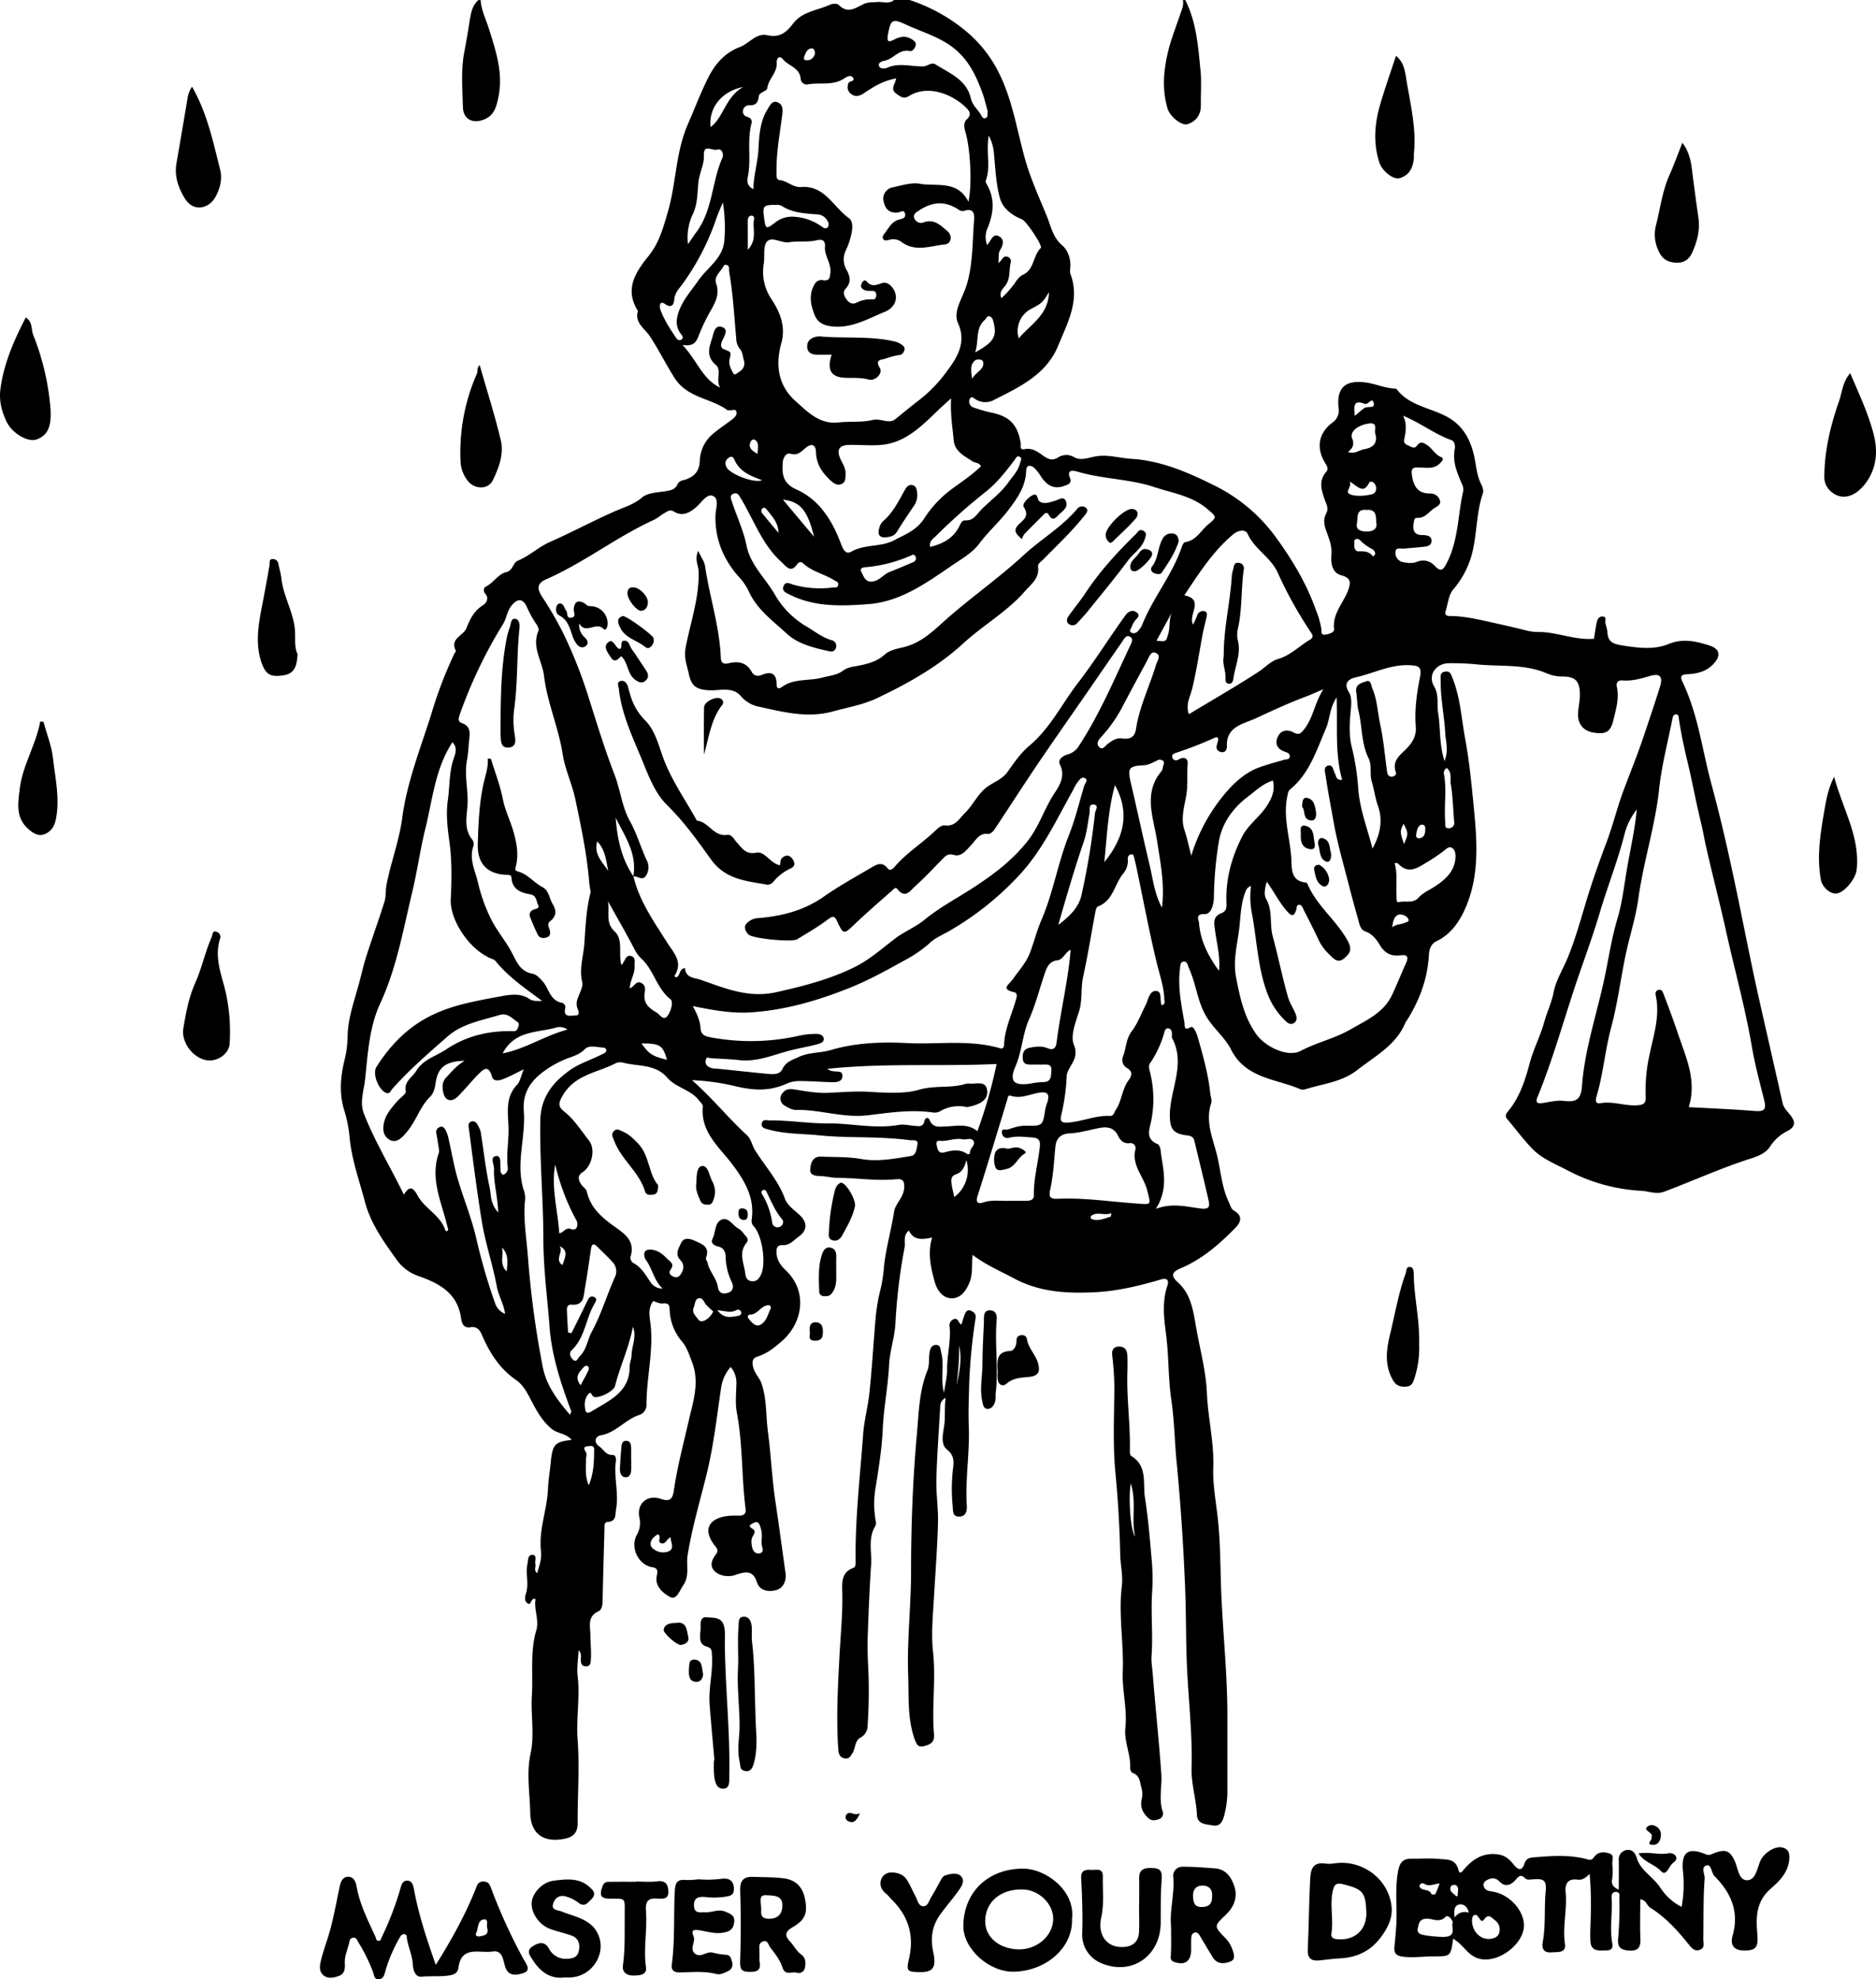 <svg xmlns="http://www.w3.org/2000/svg" viewBox="0 0 843.93 890.29"><title>destiny</title><g id="Layer_2" data-name="Layer 2"><g id="Layer_1-2" data-name="Layer 1"><path d="M433,1a77.15,77.15,0,0,1,23.57,12.58,57.77,57.77,0,0,1,16.15,19.31c6.43,12.38,8.44,26.1,12.12,39.35,2.5,9,6.45,17.57,10,26.26,1.8,4.47,2.6,9.24,6.79,12.84,2.62,2.25,4.1,6.39,3.61,10.5a5.44,5.44,0,0,0,.14,2.48c4.38,11.77-1.34,21.87-5.51,32.1-5.45,13.38-17.91,18.86-29.66,24.85a8.28,8.28,0,0,1-7.16-.42c-1.12-.63-2.26-2.12-3.08-.21a2.79,2.79,0,0,0,1.81,3.65,61.44,61.44,0,0,0,8,2.3C478,188.28,481.61,192,483,200.43c.17,1.1-.68,3.09,1.74,2.6,3.51-.7,5.91,1.24,8.53,3.06,1.91,1.33,3.84,2.37,6.58.65a6.73,6.73,0,0,1,7.16-.09c2.93,1.7,6.48.22,9.6-.35,5.57-1,10.84.79,16.23,1.1,13.49.8,25.81,6.27,37.63,12.16A75.15,75.15,0,0,1,598,243c7.27,10,13.53,20.48,17.7,32.17a40.26,40.26,0,0,1,2.5,8.59c.13,1.09-.2,2.83,1.35,2.73,1.73-.12,4.59-.87,4.4-2.5-.83-7.14,4.38-11.87,6.44-17.82,1.22-3.53.87-5.29-3.3-6.43s-4.63-5.75-4.33-9.06c.37-4.06-1.17-7.64-2.34-10.92-1.08-3-1.32-5.31,0-7.82,1.24-2.34,0-4.23-.66-6.16-1.53-4.34-2.89-8.51.71-12.6,1.08-1.24.32-2.54-.57-4-4.06-6.62-3-13.29,3.19-18a6.63,6.63,0,0,0,2.87-6.76c-1-10,4.06-12.65,12.9-11.27,4.12.64,8.06,2.47,12.34,2.62a1.35,1.35,0,0,1,.93.32c6.24,8.19,16.92,8.35,24.73,13.66,6.11,4.16,8.94,10.48,10.32,17.43.77,3.9,1.07,7.88,2.89,11.5.69,1.39,1.25,3,.78,4.34-2.63,7.71-2.59,15.88-4.13,23.77a40.55,40.55,0,0,1-9.18,19.39c-2.09,2.43-2.36,6.45-3.42,9.76-.52,1.6.44,2.15,1.79,2.15,6.32,0,12.49,1.43,18.53,2.78,5.57,1.23,11.18,2.5,16.73,3.91a25.42,25.42,0,0,0,5.69.5c8,.26,15.55,3.71,24,3.06.27-1.67.63-4.28,1.14-6.87.29-1.49.85-3.18,2.64-3.17,2.14,0,1.13,1.91,1.36,3.06a25.08,25.08,0,0,1,.91,3.81c.16,4.52,2.33,5.47,6.81,6.18,7.1,1.12,14.19,2,20.67-.65s12.22-1.27,18.13.56c5.22,1.61,5.65,4.88,1.72,8.78-3.15,3.13-7.08,4-11.21,4.23-2.73.13-3.65.72-2.3,3.53,7,14.56,8.84,30.67,13,46,4.68,17.17,8.51,34.65,12.13,52.11,3,14.56,5.85,29.17,9.1,43.69,3.56,15.81,7.2,31.61,10.73,47.43.51,2.26,2,3.7,3.37,5.38,2.35,2.92,2.83,5.38-1.4,7.46a19.55,19.55,0,0,0-7.58,6.88c-2.4,3.61-6.77,4.75-10.6,6-12.57,4.16-24.61,9.63-37,14.28-3.64,1.36-6.89-.2-10.27-.39a80,80,0,0,1-33-9.08c-5.72-3-11.74-5.29-16.24-10-4-4.15-7.43-8.85-11.18-13.25-1.24-1.47-.19-2.66.52-3.54,5.26-6.43,7.62-13.92,9.74-21.88,1.63-6.1,4.73-11.91,6.44-18.15,1.22-4.44,3.32-8.68,4.17-13.17,1.07-5.65,4.13-10.31,6.26-15.44,4.07-9.8,6.64-20.11,9.86-30.21,2.39-7.5,5.06-14.92,7.83-22.29,2.84-7.57,4.72-15.48,7.53-23,3-8,6.25-16,9-24.15,2.52-7.55,5.09-15.08,7.45-22.67,1.39-4.52-.1-6.07-4.57-4.74-4,1.19-8,2.33-12.21,2-2.28-.16-3.06,1-2.62,3.07,1.09,5-.41,9.82-1.53,14.57-1.31,5.57-3.38,6.71-8.95,5.82-4.61-.73-7.15-3.82-7-8.55.1-2.79.84-5.47.82-8.33,0-6-1.75-8.38-7.94-8.35a17.81,17.81,0,0,1-7.16-1.5c-10.22-4.31-21.15-2.84-31.75-4a112.42,112.42,0,0,0-11.9-.48c-5.92,0-9.83,5.25-6.87,10.32,2.4,4.13,1.17,8.15,1.86,12.16,1.14,6.71.36,13.68,2.88,21.55,1.92-5,.51-8.79.31-12.48-.41-7.93-2.16-15.76-2.06-23.75,0-1.59-.48-3.56,1.84-4,2.49-.52,2.88,1.36,3.59,3.14,3.4,8.58,3.89,17.75,5.53,26.67,2,10.74,3,21.63,4.07,32.51,1.38,14.41,2.25,28.83-3.28,42.55-2.71,6.69-6.59,13-13.69,16.42-2.25,1.1-3.21,3.3-3.36,6.18-.57,10.55-4.15,20.21-9.74,29.14a8.88,8.88,0,0,0-.81,1.25c-4.18,10.15-13.5,14.93-21.53,21.23-7,5.52-15.43,6.23-23.35,8.71a3.8,3.8,0,0,1-2.47,0c-11-4.78-24.49-4.71-31.14-17.9-2.8-5.55-8.26-9.67-11.47-15.45-3.72-6.68-4.29-14.25-7.4-21-.59-1.29-.75-3.35-2.62-3-1.42.25-1.32,2.19-1.47,3.43-1,8.18.68,16.18,2.08,24.18.14.8-.53,3.86,2.78,1.84,1.29-.78,2.73,3,3.22,4.69,2.33,8.24,4.69,16.5,5.57,25.08.15,1.47.87,3.12.44,4.39-2.62,7.79.32,14.93,2.28,22.18,2,7.48,2.23,15.42,5.72,22.55.66,1.34.87,2.87,2.29,3.7,3.88,2.26,3.21,5,.61,7.64-7.19,7.37-14.91,14.1-24.52,18.18-3.61,1.53-5,3.12-1.56,6.21,6.24,5.54,7.11,13.26,8.44,20.78,1.72,9.73,4.38,19.33,4.79,29.25.47,11.19,3.28,22.07,2.86,33.51-.29,7.82,1.37,16,2.17,24.08,1,9.84,1,19.76,1.33,29.61.67,19.26,2.86,38.43,2.85,57.71,0,11.49,0,23,0,34.48a41.15,41.15,0,0,1-1.5,10.8c-.76,2.9-2.07,4.78-5,4.24s-7-.4-7.19-4.72c-.33-7.09-2.61-14-2.41-21,.45-15.76-1.5-31.39-2.14-47.09-.44-11-.3-21.91-.72-32.86-.74-19.23-2-38.4-3.85-57.56-.91-9.2-1-18.58-2.35-27.73-1.5-10.15-1.14-20.39-2.49-30.52-.94-7.07-1.7-14.19.64-21.22.82-2.49,0-3.73-3-2.85-9.67,2.85-19.52,5.22-29.58,5.71-12.39.61-24.72,0-36.12-6.08-6.22-3.34-12.77-6.06-18.89-10.71-.53,4.37.15,8.22-1.2,11.85-1.48,4-4,7.66-8.17,7.68-4,0-6.64-3.59-7.7-7.45-1.74-6.38-3.25-12.87-1.15-19.9-4.33.9-8.26,1.47-10.46-3.14-2.79,2.3-1.47,5.23-1.94,7.69a249.63,249.63,0,0,0-4.1,34c-.33,6.34-2.56,12.51-2.88,19-.48,9.59-2.41,19.11-2.83,28.69-.39,8.65-1.78,17.11-3.1,25.59a43.68,43.68,0,0,0-.13,15.34,3.78,3.78,0,0,1,0,2.42c-3.54,5.51-1.64,11.69-2,17.51-.69,10-1.08,20.15-1.46,30.21-.2,5.27-.16,10.8.17,16.22a233.3,233.3,0,0,1-.29,26,6,6,0,0,1-3.07,5.35c-2.75,1.35-2.31,4.63-3.63,6.88-.88,1.5-1.68,3-3.76,2.52-1.91-.43-2.56-1.81-2.7-3.68-1-13.82-.26-27.61.45-41.42.5-9.78,1.53-19.55,1.32-29.37-.1-4.37-.63-9.16,5-11.22,1.12-.41,1-2,1-3.16-.25-19,2-37.91,3.38-56.85.46-6.4,2.22-12.69,2.87-19.09,1.11-10.86,1.77-21.77,2.69-32.65a82.75,82.75,0,0,1,2.37-14,63.53,63.53,0,0,0,1.41-9.43c.86-8.42,3.26-16.5,4.53-24.8.61-4,4.12-6.28,4.56-10.57.39-3.83-.91-4.51-3.62-4.25-8.85.87-17.62-.63-26.43-.63-2.46,0-4.91-.7-7.38-.78s-5-.33-4.81-3,1-5.91,4.84-5.76c6.12.24,12.17,0,18.35,1.1,7.23,1.27,14.81-.19,22.13-1.38,2.45-.4,2.56-3.43,2.94-5.33.44-2.23-2.25-1.63-3.33-1.77-4.6-.63-9.25-.91-13.89-1.11-9-.38-18-.16-26.9-1.08-7.53-.77-15.2-.53-22.6-2.56-1.67-.46-3.64-.63-3.3-2.8S369,505,370.32,505c8.64-.13,17.23,1.4,25.81,1.32,10.71-.09,21.34,2.61,32.09.66,2.19-.39,4.56.26,6.85.42,1.93.15,4,.77,4.6-2.18.26-1.23,1.57-2.18,2.36-.32,1.48,3.5,4.32,2.89,7.11,2.8,4.91-.16,10-1.49,14.35,2.13a212.94,212.94,0,0,0,8.64-30.23c-24.8,1.18-50-.56-76.13,2.18,2.81,2.38,7.14-.32,6.76,3.55-.27,2.81-3.83,2.5-6.33,2.41-4.22-.15-8.44-.48-12.66-.47a14.2,14.2,0,0,0-5.8,1.05c-7.46,3.48-14.61,3.3-22.76,1.41a102.1,102.1,0,0,0-20.12-2.86c9.37,8.18,16.28,17.06,24.56,24.57,2.17,2,2.4,4.6,3.76,6.81,4.46,7.25,10.41,13.59,13.42,21.74,1.26,3.42,4.37,5.29,6.86,7.7,3.43,3.32,3.31,6.8-.58,9.57-2.21,1.57-4,4-7.31,3.82-2.94-.12-2.82,2.41-2.58,4.37.37,2.93,2.14,5.12,4.24,7.13,9.59,9.18,7.78,23.33-2.13,31.88-3.29,2.84-6.57,5.46-10.84,6.78-2.2.69-2.46,2.31-1.85,4.78.71,2.88,2.9,4.7,3.81,7.43,2.36,7.13,1.87,14.49,2.83,21.69,1.38,10.36,1.8,20.79,3.34,31.1,1.61,10.8,3.06,21.63,4.58,32.44.5,3.61-1.27,6.82-4.22,7.57s-7.31.69-8.69-3.62c-1.73-5.37-5.09-4.73-9.26-3.35a10.14,10.14,0,0,1-8.16-.39c-3.52-2-3.69-4.91-1.5-8,1-1.42,1.92-2.26.36-4.18-6.36-7.84-2.88-13,6.11-13.88a42.19,42.19,0,0,1,4.5-.06c2.05,0,3.16-.86,2.88-3-1.84-14.36-1.22-29-3.92-43.26-.79-4.19-.31-8.64-.22-13a10.81,10.81,0,0,0-2.58-7.61,17.7,17.7,0,0,0-4.29,9.35c-1.94,12.89-3.34,25.9-6.45,38.57-3,12.2-6.59,24.24-8.62,36.68-.74,4.53,1,9.4-2,13.63-1.67,2.36-2.93,6.9-6.07,5.12-2.91-1.65-6.8-4.69-5.81-9.47.45-2.18.52-3.44-2.13-3.86-6.07-1-9.92-8.69-6.89-14.42a10.71,10.71,0,0,0,1.19-7.94c-1.31-6.24,3.64-10.41,9.55-8.38,3.56,1.23,5.31.79,5.95-3.65,1.53-10.6,4.31-21,6.7-31.42,1.94-8.52,5-17.18,1.56-26.25-1.26-3.29-2.28-6.65-4.52-9.35a23.15,23.15,0,0,1-5.62-14.55c-.09-3.75-2.54-2.39-4.37-2.71a18.62,18.62,0,0,1-2.95-1.06c-2.57,3.11-1.68,7.11-1.31,10.2,1.48,12.3-1.81,24.24-1.77,36.38a4.74,4.74,0,0,1-3.16,4.67c-6.38,2-10.52,8-17.45,9.19-2.25.37-3.5,3-.61,5,1.93,1.31,2.87,4,6,3.82,1.24-.08,1.62,1.55,1.44,2.78-1,7.22,1.39,14.41.08,21.65-.46,2.53.24,5.43-3.77,5.71-1.76.13-1.42,2-1.45,3.26-.3,10.68-.62,21.36-.83,32,0,2-.32,4.23-1.83,4.91-5.22,2.35-3.69,6.9-3.67,10.68,0,3.47.43,7,.24,10.46-.1,1.65,0,3.74-2.35,3.64-2.19-.1-2.27-2-2.21-3.78a3.68,3.68,0,0,0-1-3.46c-.19,4.24-.86,8-.42,11.57,1.15,9.57-.74,19.07,0,28.69.91,12.5-.05,25.12,0,37.69,0,4.1-2,6.06-5.72,6.82-9.5,1.94-15.45-2-15.62-11.84-.14-8.79-1.79-17.47.19-26.56,1.83-8.38,0-17.48.58-26.21.59-9.67-.89-19.47,1.95-29,1.43-4.81-1.15-9.48-.3-14.16-2.41-.93-1.65,3.53-3.85,1.7-1.26-1-.92-2.88-.47-4.24,1.43-4.34-.24-8.77.65-13.11.36-1.78.08-4.37,2.3-4.26s.91,2.72,1.3,4.19c.33,1.23-.92,2.63.8,4.07.92-3.38,2.13-6.34,1.71-9.88-1.12-9.55,2.75-18.6,3.14-28,.16-3.94.86-7.86,1.23-11.79.79-8.29,1.78-9.42,9.39-10.29-2.33-3-6.36-2.75-9-5-4.63-3.83-7.26-9.09-9.91-14.18-1.59-3.07-3.4-5.91-6-7.72-7.31-5-11.79-12-15.24-19.91-1-2.4-2.22-4.41-5.46-3.86-2.94.49-3.81-1.84-4.1-4-1.54-11.47-10-15.84-19.45-19.14a19.8,19.8,0,0,1-9.65-7.41c-5.76-8-11.6-16.21-14.13-25.8s-6.07-19.24-6.95-29.39a59.65,59.65,0,0,0-2.43-12c-2.3-7.59-1.63-15.15.21-22.55a48.48,48.48,0,0,0,1.36-10.8c.18-8,2.92-15.49,5-23.11,1.17-4.28,2.11-8.63,3.46-12.84,2.62-8.17,5.57-16.24,8.13-24.43.73-2.32.43-4.93.88-7.36,1.9-10.16,5.71-19.82,7.08-30.19,2.11-16,8.15-31.19,13-46.5A192,192,0,0,1,228.21,295c.22-.44.81-1,.68-1.26-2.9-5.49,3.41-6.72,4.78-10.25,1.54-4,3.46-7.8,7.44-10.27,1.5-.93,2.81-3.08,1-5.17-1-1.17-.69-2.73.12-3.11,3.52-1.66,5.62-5.68,9.16-6.53,3.36-.8,3-4.23,5.46-5.25,5.17-2.13,9.22-6.12,14.38-8.39,9.85-4.35,19.37-9.47,29.22-13.81,4.22-1.85,8.49-3,12.23-6.21,2.42-2.1,6.73-2.2,10.27-2.76,2.4-.38,4.53-.64,5.65-3.18.78-1.74,2.62-1.7,4.15-2.3,3.77-1.47,5.73-3.78,5.88-8.53a16.54,16.54,0,0,1,5.79-11.74c2.81-2.4,5.95-4.41,8.89-6.68,1.06-.81,2.17-2,1.78-3.34-.44-1.55-2-.44-3-.69-.32-.07-.77.13-1,0-7.47-5.54-18-5.38-23.86-14.57-3.9-6.16-7.1-12.7-11.11-18.75-2.37-3.58-6.91-6-5.34-11.35-6.06-9.57-1.27-17.22,4.6-24.45,5-6.11,6.85-13.16,9-20.61,3.67-12.83,3.37-26.36,8.9-39,3.07-7,5.77-14.27,9.28-21.17,3.13-6.14,7.55-11,14-13.44,4.28-1.59,7.45-6.48,12.38-5.37,5.64,1.28,8.66-1.27,11.68-5.26,4.12-5.42,11-5.87,16.66-8.48,1.08-.5,3.19-.55,3.85.13,3.91,4.07,7.51,1.43,11-.31,2.08-1,4.17-.8,6.3-1C421,1.66,423.69,3,426,1ZM308.7,395.27c1.85-10.23-3.81-18.1-7.94-26.46.72,9.42,2.62,18.46,8,26.38,2.62,11.05,9.09,20.16,15,29.52,3,4.8,7.59,9,3.42,15.36,0,0,.46.35.77.59,2-.67,1.24-3.86,4-4.2.35,4.54,4.19,4.26,7.34,5.36,10.91,3.82,21.33,8.24,33.68,5.49,12.15-2.71,23.93-5.71,35.18-11.24,6.9-3.39,12.47-8.46,18.39-12.95,4.16-3.15,9-5,12.95-8.24,7.14-5.86,15.33-10.09,23-15.14,8.8-5.8,17.08-12.07,23.74-20.61,5.06-6.49,7.35-14.23,11.73-21,2.27-3.49,5.34-7.88,2.67-13.18-1.11-2.19,1.12-3.87,3.37-4.57a8.52,8.52,0,0,0,5-3.62c9.28-14.14,15.86-29.65,23-44.87.65-1.38,2-3.47.17-4.49s-2.79,1.18-3.69,2.48c-4.9,7-9.73,14.08-14.6,21.13-7.82,11.3-15.73,22.54-23.43,33.92-6.55,9.68-12.84,19.54-19.33,29.26-.6.9-1.91,2-2.74,1.94-4.18-.54-5.46,2.73-7.7,5-2.08,2.16-4.26,5.43-7.75,4.43-2.56-.73-3.65.32-5,1.72-4.11,4.13-8.05,8.45-12.4,12.32-2.11,1.88-4.44,5.91-8,1.34-.9-1.17-1.81.13-2.47.71-5.69,5-11.47,10-16.95,15.23-4.52,4.34-4.93,4.56-7.54-1.12-1.28-2.81-1.92-3-4.44-1.1-4.34,3.28-9.12,6-13.76,8.85-2.25,1.4-20.24-.29-21.95-2.24-1.3-1.47-2.42-3.51-.36-5.27a7.57,7.57,0,0,1,4.41-2c10.77-.81,20.92-3.34,30-9.73,6.71-4.71,13.95-8.68,21-12.84,2.45-1.44,5.06-3.19,7.68.19,1,1.33,2.3.27,3.21-.81,5.41-6.36,12.63-10.71,18.56-16.49,1-1,2.7-2.23,3.88-2.06,4.79.67,6.46-3,9.12-5.59,3.86-3.78,5.86-9,10.63-12.18,2.95-1.94,6.41-3.24,8.65-6.45,2.9-4.15,5.91-8.46,9.74-11.67,9.34-7.82,14.54-18.74,21.74-28.1,7.59-9.84,14.19-20.52,21.52-30.63,1.14-1.57,3-2.48,4.76-1.29,2.26,1.52.24,2.73-.69,4a11.47,11.47,0,0,0-1.37,2.65c-.32.82-1.39,1.81-.12,2.57a2.28,2.28,0,0,0,2.76-.52,9.09,9.09,0,0,0,2-2.78c4.85-12.37,13.72-22.69,17.94-35.38.25-.75.83-1.88,1.39-2,5.12-.73,7.17-5.31,10.62-8.13,4-3.29,3.51-3.3-.46-6.74-7-6-15.75-7.2-23.9-9.91-11.26-3.74-23.38-3.58-34.76-7-1.71-.51-4.91-1-3.16,3.06a2,2,0,0,1-1.2,2.82c-4.93,2.31-8.54,1.3-11.73-3.38A21.06,21.06,0,0,0,489,211.4c-1.46-1.25-3.49-1.36-3.55,1.17-.17,7.22-4,12.6-8.14,18s-9,9.63-13,15c-3.25,4.32-8.56,7.24-13,10.3-11.23,7.69-22.72,15.85-37,16.89-11.95.87-24,1.37-35.2-4.27-1.77-.9-3.7-1.57-2.84-3.8.94-2.44,2.82-1.11,4.62-.64a44.3,44.3,0,0,0,17.57,1.21c.9-.13,2.13.35,2.41-1.1s-.9-1.6-1.71-2.11c-4.57-2.9-10.17-3.92-14.23-7.81a1.65,1.65,0,0,0-2.3.25c-3,4.69-5.14,1.26-7.37-.77-8.57-7.75-12.26-18.66-18-28.23-1-1.59-1.53-3.13-3.49-2.42s-1.05,2.52-.62,3.83c2.14,6.5,5.12,12.7,6.48,19.47,1.73,8.66,8.37,14.58,12.62,21.83a39.39,39.39,0,0,0,14.37,14.61c3.7,2.16,7,4.91,11.24,6.14a2.64,2.64,0,0,1,2,3.46,2.22,2.22,0,0,1-2.74,1.59c-6.91-1.52-14.17-3.18-19.33-7.94-6.35-5.86-13.7-11.06-17.34-19.51a26.88,26.88,0,0,0-4.6-6.45c-6.8-7.84-10.43-16.75-10.18-27.27.07-3,1.83-7.44-1.08-8.73-2.75-1.22-5.12,2.81-7.42,4.85-3.05,2.71-6.3,4.52-10.27,2.13-1.75-1.05-2.87,0-4.09.65-1.73,1-3.25,2.36-5,3.18-16.73,7.67-31.34,19.21-48.2,26.62-4.66,2-4.12,4.53-1.76,8.17A153,153,0,0,1,277.26,286a208.29,208.29,0,0,1,11.29,28.54c3.72,11.75,7.33,23.57,11.76,35.06,2.63,6.83,3.29,14.33,6.84,20.69,3.19,5.7,4.89,11.92,7.63,17.75a6.82,6.82,0,0,1-.27,6.71C312.78,397.58,310.59,394.79,308.7,395.27Zm54-309.17c.15-6.38,2-12,2.31-18s.66-12.36,4-17.8c1.09-1.77,2.17-4.44,4.82-3.19,2.3,1.08,2.15,3.42,1.82,6-1.08,8.34-2.64,16.66-2.52,25.12,0,1.43-.35,3.61,1.48,3.8,3.49.36,5.86,3.4,9.71,3.1,10.46-.81,14.38,9,21.29,13.92,2.1,1.5,1.69,4.69,1.22,7.11a34.18,34.18,0,0,1-2.54,7.52,9.2,9.2,0,0,0,.31,8.65c1.75,3.09,2.2,5.69-.36,8.53-1.46,1.62-.72,3.31.49,4.95s2.69,2.14,4.33,1.39a13.4,13.4,0,0,1,7.18-1.53c1.26.13,1.7-.66,1.76-1.84s-.54-2-1.68-2c-1.47,0-2.9.24-4.27-.72s-.92-2-.42-3c.42-.86,1.35-1.36,2-.58,2.22,2.72,4.42,1.63,7.14.78,2-.63,4,1,5.18,3.1,2,3.56.71,8-4.45,10-7.34,3-14.4,7.23-23,6.45-3.92-.36-6.8-1.59-8.24-5.2-1.89-4.76-2.78-9.61.32-14.29a3.38,3.38,0,0,1,3.56-1.3c2.94.41,3-1.33,3.24-3.58.38-4.15-2.79-7.48-2.45-11.51.26-3.09-1.61-3.45-3.72-2.91-4.11,1-8.3.21-12.41.89-3.42.56-7.75-2.79-9.95-.29-1.86,2.12-.92,6.61-1.47,10A21.88,21.88,0,0,0,371,135.77c3.84,5.93,6.36,12.24,4.27,19.7-2.73,9.76-1.4,19,6.46,26,5.43,4.83,10.73,10.5,19.29,9.55,5.1-.56,10.41.08,15.33-1.1,3.59-.86,7.38,1.87,10.07-.27,3.79-3,7.47-6.12,11.36-9.06a63.64,63.64,0,0,0,12-12.59c4.79-6.33,8.86-13.11,5-21.66-1.2-2.64-.67-5.51.3-8.17,1.18-3.21,2.81-6.27,3.75-9.54,2.73-9.42,2.4-19.24,3.21-28.9.21-2.42-.39-5.31-4.32-3.92a3,3,0,0,1-2.77-.58c-6.58-4.26-12.17-3.2-17.8.49-1.2.78-2.84,1.79-2,3.55a3.25,3.25,0,0,0,4.2,1.75c4.87-1.81,7.93,1.69,10.89,4.16,1.76,1.46,1.92,5.45-1.44,5.78-6.53.65-13.35,3.61-19.67-1.28a6.15,6.15,0,0,0-5.59-.71c-2.46.73-3.35-1-2-2.71,1.94-2.38,3.27-5.58,6.66-6.47,1.5-.4,3.27-.72,2.72-2.73s-2.09-.56-3.26-.45c-3.58.33-5.61-1.42-6.3-4.88a5.12,5.12,0,0,1,4.06-6.45c3.94-.89,8.7-2.27,11.91-1.66,7.57,1.43,17.13-1.84,22.12,8.12,1.63-6.87,1-22-.94-29.84-.61-2.44-1.78-5.3.17-7.14,2.47-2.34,1.19-3.87-.32-5.38-5.56-5.54-16.71-10.64-25.54-5.23-2.42,1.48-3.67.48-5.64-.87-3.26-2.23-.51-4.55-.24-7-5.79,1-10.21,3.75-14.58,6.71-1.8,1.22-4,1.85-6,0-1.43-1.29-1.49-2.88-.9-4.57.38-1.11,3.34-.68,2-2.55-1-1.39-2.75-.33-4,.5-5,3.25-10.71,1.65-16.06,2.55A2.73,2.73,0,0,1,384,36.58c-.32-5.17-5.48-5.84-8-8.94-1.42-1.73-2.91-.85-2.78,1.75.23,4.34-3.77,7.17-4.28,11.41-.15,1.24-3.57,1.62-3.78,3.55-.32,2.9-1.42,4.15-4.38,4a2.7,2.7,0,0,0-2.72,2.47,2.36,2.36,0,0,0,1.76,2.7c1.82.51,2.47,1.5,2,3.25-2,7.78,0,15.84-1.58,23.67C359.91,82.28,359.65,84.54,362.71,86.1ZM783.5,499c10,.56,19.74.93,29.47,1.72,4.44.36,5.53-.52,4.5-4.77-2-8-4.19-16-5.57-24.12-3-17.64-7.84-34.84-11.68-52.28-2.8-12.7-6.14-25.29-9-38-.71-3.2-1.23-6.44-2-9.65-2.31-9.27-4-18.7-6.21-28-1.59-6.57-3-13.15-4-19.84-.11-.78-.13-1.81-1.29-1.73-.94.07-1.34.86-1.51,1.72-2.05,10.52-4.85,21-6,31.59-1.76,16.8-7.08,32.84-9.37,49.51-1.19,8.64-4,17.05-5.78,25.63-2.25,10.8-3.62,21.82-6.47,32.45-2.76,10.26-3.55,20.89-6.6,31.06-.38,1.27-.76,3.4,1.83,2.94,5.52-1,10.81,1.28,16.31.95,3-.18,4.13-.77,4-3.92a73.59,73.59,0,0,1,1.8-19.16c1.82-8.71,4.73-17.32,2.7-26.44-.22-1,0-2.08,1.23-2.36,1.48-.33,1.85.58,2.33,1.85,2.15,5.72,4.32,11.42,6.27,17.22C782.09,476.28,787.31,486.86,783.5,499ZM232.8,478.15c-8.63.21-12,3.08-13,9.88-.34,2.33-.9,4.77-2.54,6.37-3.92,3.8-5.62,8.93-8.59,13.28a28.36,28.36,0,0,1-3.06,3.91c-1.78,1.84-3.9,3.62-6.56,2.08s-3.11-4.18-2.64-7c.72-4.32,3.56-7.41,6.31-10.53,1.27-1.44,3.85-3.09,3.64-4.23-.87-4.6,2.93-6.24,4.7-9.2,3.14-5.25,8.9-6.59,13.47-9.67,8.89-6,18.87-8.38,29.48-8.23,1.11,0,2,.15,2.49-.83s1.2-2.56.18-3.22c-2.4-1.57-4.5-4.28-8-3.24-8.2,2.49-17,3.92-23.63,9.78-8.53,7.5-17.16,14.94-24.73,23.47-.72.8-1.11,2.34-2.6,1.88-3.46-1.08-6.55-8.57-4.56-11.73,5.93-9.4,13.5-17.31,23.4-22.5,10.3-5.42,21.79-7.25,33.08-9.37,4-.74,8.48-1.26,12.12,1.16,2,1.36,3.87.95,6,1.08-7.53-5.6-15.26-10.83-21.17-18.17a3,3,0,0,0-1.27-.71c-10.63-4.08-19.2-17.88-18.74-26.95.44-8.75.59-17.5-.66-26.27-.84-6-1.51-12.29-.65-18.21.9-6.27.52-12.73,2.68-18.9.68-1.93,1.83-4.79-.62-7.2-7.8,11.91-8.95,25.95-12.2,39-2.35,9.43-3.66,19.36-6,28.95-4,16.69-6.95,33.7-14.24,49.44-5.06,10.92-5.59,22.78-6.86,34.39-.54,5-2.51,10.17-.52,15.26,4.88,12.51,11.93,24,18,36.47,2.72-4.73,4.51-2.67,6.18.41,3.25,6,10.51,8.91,12.56,15.91,0,.08.59,0,.86,0,.62-.65.15-1.19,0-1.82-2.51-10.92-8-21.49-3.92-33.22.35-1,0-2.3-.2-3.44-.25-1.81-.54-3.6-.9-5.39a2.43,2.43,0,0,1,1.47-2.85c1.43-.69,2.27.53,2.76,1.45a17,17,0,0,1,1.38,4.23c1.32,5.78,2.28,11.67,3.94,17.35,2.58,8.9,6.2,17.54,8.31,26.53a265.71,265.71,0,0,0,8.62,29.79,7.9,7.9,0,0,0,4.44,4.66c-.58-4.61-2.91-8-3.66-12.1-1.8-9.85-5.15-19.51-6.76-29.32-2.21-13.52-3.93-27.19-5.7-40.81-.22-1.7-.89-3.78,1-4.3,2.11-.58,2.91,1.73,3.72,3.33a7.57,7.57,0,0,1,.6,2.38c1.25,8,2.14,16.05,3.86,23.94.72,3.28.21,7.29,3.86,11.25-.27-7.54-2.12-13.42-1.87-19.48.09-2.1-2.05-5.46.95-5.87,2.4-.32,1.76,3.29,1.92,5.34.09,1.12-.18,2.39,1.22,3.1a3.15,3.15,0,0,0,2.06-3.51c-.7-6.26.63-12.46.33-18.71-.32-6.41-1.27-12.9,3.88-18.31,1.42-1.5,1.77-4,3-6.94-3.73,1.8-6.38,3.31-9.21,4.37-1.78.67-4.4,1.38-5.13-1.2-1.6-5.57-4-3-6.21-.81-3.15,3.18-5.93,6.72-9.11,9.86-2.77,2.73-5.7,2-6.5-1.63-.51-2.33-.74-4.82,1.35-7C226.86,483.21,228.86,480.63,232.8,478.15Zm102.63-24.61c2.13,3.73,3.33,6.82,3.54,10.16.18,2.76,2.24,3.49,4.3,3.86a98.13,98.13,0,0,0,40.24-.73,36.6,36.6,0,0,1,6.87-.77c1.82-.09,3.8.35,4,2.16s-2.2,2.33-3.63,2.7c-3.63.93-7.33,1.55-11,2.47-7.63,1.91-15.13,5.36-23.19,4.48-4.3-.47-8.58-.61-12.87-.86-.93-.05-2-.89-2.32.65a2.63,2.63,0,0,0,.6,2.77,5.72,5.72,0,0,0,3.67,1.22c7.54.7,15.06,1.59,22.6,2.3,2.75.26,6.24.75,7.54-2.06,1.59-3.43,4.56-4.1,7.31-5.42,4.58-2.2,9.78-1.77,14.5-3.16,11.27-3.3,22.75-3.71,34.31-3.12,14,.71,28.25-1.73,42.09,2.42,1,.3,1.49-.83,1.52-1.58.21-7.07,3.33-13.35,5.23-20,.36-1.27,1.16-3.32-.84-3.77-6.07-1.34-2.16-3.42-.65-5.57,2.9-4.13,6.36-7.73,8.16-12.8,1.69-4.76,3-9.7,5-14.31,5.23-12.23,7.3-25.43,12.2-37.76,2.87-7.21,4.69-14.83,6.91-22.29.34-1.14,1.94-2.6.4-3.48s-2.64.92-3.52,2a26.1,26.1,0,0,0-1.94,3.48c-7.1,12.64-13.12,25.73-23,36.89a134.17,134.17,0,0,1-32,26c-3.08,1.85-6.62,3.19-9.19,5.58a55.9,55.9,0,0,1-11.58,8c-8,4.44-16,8.87-24.61,12.33-14.21,5.69-28.62,9.91-43.81,11C353.5,457,344.86,455.48,335.43,453.54Zm-45.9-51.28c-.26-1.67-.56-3.13-.68-4.61-1-12.5-3.64-24.73-6.19-37-1.46-7-4.64-13.44-5.74-20.5-1.85-11.94-6.94-23.1-8.38-35.17-.79-6.7-5.66-12.86-2.52-20.15.34-.8-.33-2.34-1-3.2a47.85,47.85,0,0,1-4.27-7.78c-1.82-3.65-4-3.78-6.73-.55-2.09,2.5-2.33,5.88-4,8.57a209.08,209.08,0,0,0-19.26,40.19c-.62,1.76-1.21,3.46.83,4.2,4.46,1.6,3.48,5.17,3.2,8.34-.25,2.79-.4,5.67-.9,8.34-1.31,6.95.71,13.73.21,20.59-.38,5.17-1.6,10.45,2.12,15.1a3.45,3.45,0,0,1,.62,2.81c-2.23,6,.84,11.36,2.06,16.83a74.47,74.47,0,0,0,5.6,15.72c2.68,5.59,7,10.44,9.86,16.08,2,3.86,3.68,8,9,8.92,1.72.3,3.41,2.08,4.67,3.56,2.81,3.26,3.21,8.65,8.74,9.55a2.13,2.13,0,0,1,1.31,2.47c-1.08,4.4,3,3.16,4.34,3.2,2.79.09,1.45-2.31,1-3.68a6.41,6.41,0,0,1,.42-4.32c.81-2.33,2.37-5,1.87-7.09-1.46-6.09.66-11.76,1-17.61C287.22,417.34,287.59,409.59,289.53,402.26ZM321.88,580.6c-3.87-3.59-4.59-8.87-7.51-12.89-1-1.41-1.3-4.23,1-4.54,3.18-.43,6,1.31,8.29,3.76,1.44,1.53,3.84,2.45,1.8,5.19-.81,1.09-.49,2.19.81,2.89s2.58.75,3.55-.53c1.65-2.18,2-4.59.07-6.66-2.62-2.75-.72-5.38.29-7.65,1.14-2.57,3.76-2.16,6-1.13,3.33,1.51,7.17,2.67,5.2,7.81-.21.57.6,1.46.76,2.24.81,3.92,4,6.79,4.61,10.82.35,2.43,1.84,3.36,4.31,2.68,2.75-.76,2.82-3,2-4.76a27.51,27.51,0,0,1-2.81-11.23c0-2.48-.83-4.42-3.72-5-1.52-.31-3.12-1.67-2.27-3.23,1.55-2.88,1-7.29,4-8.69,3.2-1.52,5.18,2.6,7.82,4,1.26.66,2.11,2.09,3.13,3.19s1.3,2.12.43,3.16c-3.75,4.48-1.09,9.2-.57,13.81.19,1.64.76,3.28,2.94,3.47s3.21-1.08,4.1-2.89c2.41-4.88.7-17.47-3.15-21.74a3.67,3.67,0,0,1-1-3.17c1.4-9.75-3.09-17.28-8.67-24.72-5.85-7.8-14.32-14.43-13.32-25.84.11-1.31-1-2-1.69-2.93-3.72-4.95-10.44-5.74-14.34-10.3-5.28-6.16-12.92-4.94-19.61-6.67a5.24,5.24,0,0,0-3.44.16c-8.25,4.31-18.39,5.06-23.93,14.54-2.07,3.55-2.07,5.08.63,7.21,4.6,3.64,7.65,8.6,11.19,13.11,3.1,3.95,1.24,11.58-2.93,14.24-2.45,1.56-1.84,3.62-.49,5.57.74,1.08,2.17,1.92,2.42,3.06,1.52,6.8,6,11.06,11.4,15,4.74,3.5,10.8,6.66,8.21,14.56a3,3,0,0,0,1.23,2.56c3.7,1.94,5.58,5.37,7.79,8.62A6.23,6.23,0,0,0,321.88,580.6Zm264.7-181.1c-1.92.73-2.26,1.94-2.72,3.19-1.74,4.74-1.93,9.75-2.42,14.66-.77,7.78-3.15,15.21-1.54,23.47,1.77,9.05,3.58,17.64,9,25.31,4.16,5.89,14.29,10.58,20,7.59,7.34-3.87,15.55-5.64,22.67-9.81,6.92-4,14.62-7.33,18.37-15.19,2.28-4.78,4.2-9.73,6.41-14.54,1.2-2.62.56-3.93-2.33-3.49-4.28.66-7.31-.95-9.45-4.55-1.62-2.71-3.43-5.07-6.65-6.22-2-.7-2.47-2.84-3-4.85-1.55-5.51-3.06-11-4.48-16.57-2.34-9.13-5-18.19-6.64-27.48-1.25-6.93-2.59-13.85-3.6-20.81-.23-1.55-1.22-4.2,1-4.81,2.38-.66,2.31,2.21,3.2,3.66.61,1,.21,2.85,3.19,2.72-3.35-11.8-2-23.81-2.49-37.08-3.32,5.1-3,9.88-4.83,14-4.25,9.85-7.39,20.23-16.12,27.42-.95.78-1,2-1.25,3.18-2,9.47,1.3,18.62,1.81,27.93.24,4.36-.36,10.18,6.7,10.75.3,0,.62.72.82,1.16C616.42,408.64,625,415,630,424.06c2.09,3.8,1.39,5.45-1.26,7.81-3,2.66-4.74.6-6.7-1.34a21.75,21.75,0,0,1-4.82-6.26c-2.2-4.76-4.61-9.43-7-14.12-.43-.88-.76-2.12-1.85-2.17-1.37-.07-1.15,1.29-1.43,2.2-1,3.25-2.06,3.08-4.25.59-3.38-3.84-5.61-8.43-9-13.14-.93,3-1.38,5.9-.29,7.76,3.07,5.26,1.43,11.15,2.94,16.71,2.45,9.07,4.31,18.38,6.9,27.46.77,2.68,2.46,5.09,3.48,7.72.53,1.38.65,3.1-1,4-1.36.75-2.55,0-3.55-1a33.29,33.29,0,0,1-7.23-10c-5.28-12.13-5.51-25.29-7.87-38A39.22,39.22,0,0,1,586.58,399.5Zm-40.13,53.69c1.75-.56,1.17-1.76,1.14-2.61-.16-5.65-2.06-10.91-3.38-16.34-3.31-13.63-5.89-27.44-8.77-41.17-.41-1.95-.79-3.9-1.31-5.82-.22-.85-.22-2.23-1.68-1.92a1.82,1.82,0,0,0-1.29,1.94,9.24,9.24,0,0,1-1.95,6.56c-4.09,4.76-4.52,12.33-11.51,14.91-.63.23-1,1.68-1.16,2.62-1.83,9.68-3.36,19.42-5.47,29-1.14,5.2-.23,10.51-1.88,15.71-1.53,4.83-3.94,10.89-2.29,14.88,2.61,6.32-2.33,9.2-3.23,13.71a4.07,4.07,0,0,0,0,.5,94.34,94.34,0,0,1-2.48,17.6c-.55,2.32-.08,3.4,3,3.19,6.45-.43,12.45-3.29,19-3,1.71.06,1.85-1.68,2.56-2.73,2.73-4,2.77-9.22,5.68-13.2,1.45-2,2.29-3.92-.69-5.66a4.13,4.13,0,0,1-1.85-4.85c1.58-3.76,1.3-8,4-11.57s4.2-7.78,6.24-11.72c1.25-2.42,1.64-6.42,4.53-6.47C547,446.71,545.24,451.1,546.45,453.19ZM465.12,210.71c-1-1.75-2.61-1.39-3.69-2.11-3.68-2.47-8.09-4.36-8.59-9.57-.58-6.11-1.59-12.19-1.15-18.85-2.36,2.11-4.28,3.8-6.15,5.62-6.33,6.11-12.82,12.61-21.55,14.72-5.81,1.41-12.17.45-18.29.62-4.39.13-5.59,2.07-3.9,6.12,1,2.28,2.56,4.32,2.39,7-.11,1.66.18,3.45-1.66,4.38s-3.5-.07-4.89-1.34c-3.78-3.44-6.59-7.37-6.74-12.77-.11-3.81-2.11-4.15-4.68-2.05-2.06,1.68-3.5,3.6-6.87,2.6-1.77-.52-3.27,1.67-3.42,4-.34,5.33,0,9.34,6.26,12.14,10.47,4.72,16.21,14.3,20.09,24.79.91,2.45,2.24,4.44,4.41,3.18,6.1-3.52,13.43-2,19.42-5.2,4.95-2.63,10.2-4.52,13.61-10A49.65,49.65,0,0,1,453,220.25C457.08,217.26,461.47,214.29,465.12,210.71Zm93.5,111.56c10.76-6.48,21.27-12.53,31.42-19.13,2.88-1.87,5.38-4.75,8.65-5.69,5.66-1.64,9.57-5.82,14.37-8.68,2-1.18,1.12-2.33.25-3.65a184.88,184.88,0,0,1-14.67-26.44c-3.1-7-10.4-10.51-13.56-17.52-1-2.26-4.32-1.64-6.51.19-9.19,7.68-15.45,17.67-22,27.43,9.38,1.89,1.43,8.86,4,13.18.74-1.7,1.34-2.85,1.76-4.07a2.79,2.79,0,0,1,3.1-2c1.82.32,1.32,2,1,3.28-.45,2.11-1,4.19-1.46,6.31-1.6,8.44-2.84,17-4.85,25.31C559.21,314.48,557.09,317.82,558.62,322.27Zm1.09,63.62a79.27,79.27,0,0,1,16.1-29c3.92-4.52,8.73-8.51,13.84-10.47,3.63-1.4,7.85-2.48,11.82-3.65,1.09-.32,2.52,0,2.56-1.61,0-1.12-1-1.64-2-1.95-3.12-1-4.8-3.13-3.62-6.27,1.3-3.47,4.37-4.11,7.37-2.45,2.52,1.39,3.44.16,4.77-1.53,4-5.07,4.6-11.59,8.57-17.93-3.55,1.5-5.91,2.59-8.35,3.5-7.57,2.84-14.93,6.28-22.23,9.66-5.24,2.42-13.24,3.55-12.8,12.54.07,1.32-.76,3.14-2.88,2.49-1.8-.55-2.06-1.84-1.52-3.58.37-1.17,1.33-3.84-1.21-2.75a162.12,162.12,0,0,1-17.3,6.74c-.81.25-2.07.76-1.64,2.09s1.63,1.61,2.79.93c2.4-1.4,4.3-.68,4.1,1.93-.36,4.62.17,9.22-.58,13.88-.82,5.15-2.61,10.52-.92,15.67C557.82,377.94,558.64,381.74,559.71,385.89Zm200.42-20.76a29.72,29.72,0,0,0-5.29,10.21c-3.06,12.35-7.81,24.17-11.42,36.37-3.26,11-7.34,21.84-11,32.77-5.55,16.75-10.32,33.76-17,50.11-.93,2.28-.17,2.92,2.3,2.58,3.09-.43,6.14-1.32,9.34-1,4.87.55,7.93.28,8.41-6.57,1.2-16.84,6.86-32.92,10.29-49.4,1.81-8.68,3.11-17.45,5.69-26.07,2.06-6.85,2.94-14.49,4.17-21.78C757.14,383.36,759.25,374.41,760.13,365.13ZM280.21,637.39c.38-1,.66-1.36.58-1.59-4.61-12.33-8.76-24.67-9.76-38-1-13.13-2.77-26.26-2.78-39.39,0-17.85-1.73-35.63-1.37-53.5.22-10.24,5.41-16.8,13-22.32,4.55-3.31,10-4.87,14.92-7.44.83-.43,2-.74,1.72-2.05a1.4,1.4,0,0,0-1-.86c-3-.08-6.63-1.41-8.67.72-2.66,2.77-5.95,3.28-9.05,4.65a45.1,45.1,0,0,0-11.34,6.86c-4.93,4.26-7.6,9.27-7,16.42.92,11.64-3.72,23.32-.17,35.06a11.37,11.37,0,0,1,.77,4.37c-1,8.78.61,17.47,1.25,26.13A423.87,423.87,0,0,0,268,616C269.66,624.36,274.63,630.82,280.21,637.39ZM496.1,536.74c-.4,2.85.31,3.62,3.61,3.48,11.79-.51,23.45,1.29,35.15,2.12,7.09.5,6.76,1,5-6-1.56-6.17-7.08-11.18-5.26-18.35a2.26,2.26,0,0,0-2.69-2.76c-2.65.29-4.15-1.35-5.09-3.26-1.94-4-5.08-4.26-8.79-3.52-4.34.85-8.66,2.14-13,2.35s-6.11,2.51-6.44,6C497.92,523.49,497.66,530.2,496.1,536.74Zm145.14-154c3.35-6.16,4.81-12.59,2.47-19.17-1.3-3.64-1.7-7.43-2.82-11.05-1-3.42.13-7.3-1.34-10.26-3.43-6.92-2.88-14.5-4.64-21.67-.66-2.7-.55-5.59-1-8.37-.53-3.55,2.61-4.05,4.53-4.76,2.14-.78,2.14,1.86,2.75,3.29,2.19,5.09,2.34,10.63,3.48,15.94,1.53,7,2.14,14.27,3.12,21.42.18,1.31.69,2.28,2.14,2.23,1.16,0,2.18-.94,1.84-1.89-2-5.57,2.35-8.06,5.24-11.2,2.47-2.68,4-5.5,3.7-9.32-.58-7.51.42-15,1.89-22.29,1-4.75-.81-5.26-4.77-5.43-8.54-.37-16,3.64-24,5.44-3.1.7-6,2.43-3.06,6.95,1.05,1.61,1,4.6.77,7.2-.58,5.63-1,11.45.31,17a107.47,107.47,0,0,1,2.94,18.47C635.37,364.72,638.91,373.5,641.24,382.72Zm-97.46,162c7.73-2.81,14.05-.86,20.35-.12,4,.47,3.9-1.34,3.33-3.84-2-8.84-4.21-17.64-6.31-26.47-.39-1.66-1.29-2.36-3.09-2.56-6.37-.73-8-2.7-8-9.28.12-11.57,7.29-22.94.95-34.69-.14-.26,0-.65,0-1,0-1.37,0-2.94-1.59-3.2-1.45-.25-1.76,1.58-2,2.41a47.14,47.14,0,0,1-6.29,13.34c-.75,1-.35,2.54,0,3.87a50.1,50.1,0,0,1,.66,21.49c-.7,4-3.11,8.47,2.76,10.94.7.29,1.24,1.66,1.34,2.58C546.8,526.62,549.87,535.12,543.78,544.75ZM655,188c1.67,3.32,1.33,6.55.67,9.79-.27,1.37-.54,2.67,1.13,3.35,1.47.59,3.19,2.14,4.46.32,1.64-2.36,3.21-1.11,4.59-.23,2.29,1.47,3.44,4.23,6.22,5.36,1.64.67.4,1.87-.39,2.71-2.51,2.7-5.8,2.12-8.91,2s-4.47-.2-3.68,4.15c1,5.52,3.39,7.62,8.63,7.55a4.29,4.29,0,0,1,3.76,2.89c.8,1.8-.8,2.73-2.07,3.47-2.66,1.53-4.33,4.78-8,4.59-1.4-.08-1.42,1-1.6,2-.58,3.19-.18,5.69,3.84,5.73,2,0,4.16.35,4.15,2.56,0,2.55-2.57,2.61-4.53,2.82-2.62.28-5.24.43-7.85.72-1.48.17-3.85-.85-3.88,1.73a4.26,4.26,0,0,0,3.43,4.36c1.89.35,4.12.62,5.79,0,3.45-1.4,6.25-.72,8.58,1.75,2.72,2.87,3.75,1.59,5.24-1.25,5.31-10.12,5-21.5,7.41-32.24a5.09,5.09,0,0,0-.3-2.93c-2.22-5.18-4.6-10.25-3.45-16.22.22-1.15.13-3.36-1.52-4C669.17,196.26,662.76,191.18,655,188ZM477.86,541.14c2.5,0,5,0,7.5,0,1.83,0,3.58-.32,3.54-2.52-.14-7.36,1.89-14.44,2.67-21.67.31-3-.39-4.11-3.58-4.32-3.42-.23-6.78-.7-10.16.12a2.43,2.43,0,0,1-3.28-2.1c-.38-2.31,1.64-1.27,2.65-1.6,2.67-.86,5.26-1.76,8.21-1.7,7.51.16,7.49,0,8.64-7.46a30.61,30.61,0,0,1,1-3.32c1-3.64-.15-4.65-3.87-4.05-4.16.67-8.16,2.84-12.6,1.37-1.42-.47-1.38.83-1.67,1.79-4.41,14.47-8.78,29-13.37,43.38-1,3,.49,3.53,2.5,2.84C470,540.55,473.91,541.3,477.86,541.14Zm27.6-112.9c-2.54,1-3.21,4.42-6.07,4.74-3.41.39-4.57,2.92-5.49,5.58-2.41,7-4.2,14.29-7.18,21s-3.12,14.32-6.14,21.21c-2.92,6.65-.56,8.7,6.55,7.67a38.68,38.68,0,0,1,5.93-.71c3.83,0,3.51-2.71,3.71-5.14.26-3.25-2.12-2.71-4-2.74-1.67,0-3.33,0-5,0-1.91,0-3.64,0-3.86-2.67s.55-4.33,3.07-4.87,5.41-.91,7.87.11c3.1,1.3,4-.23,4.3-2.69C500.88,455.92,504.29,442.31,505.46,428.24Zm66.7,9.43c.71-6.27-1-12.22-1.76-18.24-.45-3.33-1.08-6.17,3-7.74,1.69-.65,2.27-1.92,2.16-4.28-.51-10.65,2.25-20.75,7.07-30.17,2.71-5.29,7.88-8.77,11.12-13.79,2.31-3.57,3.7-7,2.69-11.35-4.63,1.45-7.75,4.63-11.09,7.13-6.8,5.08-11.93,12.07-13.27,20.56a164.86,164.86,0,0,0-2.19,24.67c0,3.08-1.11,7.78-4.09,7.7-4.53-.12-2.71,2.63-2.6,3.95C563.79,424.19,567.39,431.15,572.16,437.67ZM467.9,111.25c1.87-2.24,2.63-5.63,5.54-3.82,2.25,1.41,1.7,3.76.25,6.09-.85,1.36-.5,3.47-.75,5.82,1.65-1.15,2-3.52,4.1-2.82a2,2,0,0,1,1.49,2.3c-.93,3.62,0,7.69-2.68,10.91-1.18,1.41-2.64,2.87-1.54,5.39a43.64,43.64,0,0,0,5.69-6.33c1.13-1.56,2.13-3.33,4.06-4.23,5.05-2.33,4.38-8.53,7.95-12,1-1-6.54-12.11-8.4-12.86-4.67-1.88-8.78-5.07-10-9.65-1.74-6.31-2-13.05-2.64-19.63A20.44,20.44,0,0,0,468.6,62c-1.3,7.62,1,14.09-1.32,20.18a1.93,1.93,0,0,0,.28,1.43c4,6.68,3.29,13.44.4,20.24A9.78,9.78,0,0,0,467.9,111.25ZM468.13,51c-.77-2.7-1.42-5.63-2.45-8.41-2.76-7.49-6.08-14.54-12.61-19.78s-14.32-7.31-21.58-10.69c-6.41-3-7-2.19-8.23,4.4-.6,3.28.21,3.64,2.81,2.27s5.26-1.83,7.95-.1c1,.66,2,1.35,1.7,2.72s-1.42,2.8-2.69,2.53c-4.81-1-7.3,3.67-11.39,4.4-.92.16-3.08.82-2.32,2.54.49,1.11,2.48,1.12,3.51.65,5.35-2.47,10.87-.55,16.28-.67,2,0,3.64-2.1,5.62-.85,6.36,4,13.94,6.89,15.85,15.32.68,3,2.91,4.7,4.35,7.05.5.82.92,2.08,2.06,1.79C468.49,53.76,467.92,52.24,468.13,51ZM347.77,175.37c-2.07-3.3.79-7.91-1.91-10.2-4.59-3.86-3-8-1.69-12.07.69-2.12,1.08-6.4,4.77-4.88,2.59,1.07.71,4-.22,6-.7,1.53-.94,3.19.74,3.86,3.29,1.32,3.33,1.14,2.56,4.53-.52,2.28.57,4.26,1.56,6.13.74,1.4,1.79.11,2.5-.31,2.06-1.21,3.08-3,2.34-5.46-.52-1.71-.46-3.59-1.82-5.08a7.52,7.52,0,0,1-1.59-4.61c-.91-10-1.44-20.14-3.19-30.1-.19-1.07.39-2.45-1.08-3-.37-.14-1.21,0-1.34.31-1.24,2.64-4.55,4.83-3.45,7.94,1.66,4.72-.16,8.26-2.32,12.09a85.74,85.74,0,0,0-5.58,11.64c-1.1,2.92-2.52,4.77-7.24,4C337.39,163,339.68,171.49,347.77,175.37ZM546.51,409.26c1.36-10.28-.67-20.21-2.22-30.23-1.63-10.49-6.32-21.34,2.11-31.24a4.41,4.41,0,0,0,.55-1.89c.2-.91,1-1.88,0-2.73a2.47,2.47,0,0,0-2.81,0c-1.92.94-3.77,2-6,2.07-6.61.32-7.16,1.32-5.56,8.16,2.83,12.07,5.39,24.2,8.29,36.25C542.44,396.23,543.15,403.08,546.51,409.26ZM279.37,600.35l1.5.36c2.38-4.82,4.81-9.61,7.12-14.46.64-1.34,1.43-2.54,2.95-1.9,1.85.77.86,2.13.19,3.29-3.84,6.66-4.15,15-10.12,20.69-1.57,1.49-.37,3.43.67,4.35,1.51,1.33,2.13-.85,2.94-1.62,3.13-3,3.43-7.41,5.39-11,4.3-7.88,6.78-16.53,10.46-24.67a6,6,0,0,0-1-6.59c-2.22-2.46-4.67-4.73-7-7.06-1.64-1.61-2.49-1.18-2.81,1.06-.84,5.84-1.66,11.7-2.7,17.51-.63,3.52-.27,8.08-6.12,7.53-1.48-.13-2.06,1-2,2.3C278.93,593.54,279.17,597,279.37,600.35Zm371.82-211c1.38,4.6.58,9.38.83,14.12.07,1.23-.17,3.68,1,3.35,2.94-.81,6.44.74,8.9-2,2-2.26,4.8-3.36,7.25-5,4.63-3,9-6.72,9.39-13,.1-1.67-.11-3.54-1.55-4.42s-2.64.53-3.85,1.44a77.72,77.72,0,0,1-7.4,5c-4,2.34-8.11,5.56-12.71.93A1.46,1.46,0,0,0,651.19,389.37ZM349,92.06c-.95,2.29-2,4.53-2.82,6.87A111,111,0,0,1,331,128.53c-1.62,2.24-3.63,4.13-3.89,7.28-.14,1.68-.84,4.23-4.15,1.93-2.63-1.82-2.49,1.38-2.07,2.54,1.7,4.66,4.43,8.81,7.21,12.9a1.65,1.65,0,0,0,2.2.61c1.2-.76.43-1.78-.15-2.54a8.81,8.81,0,0,1-1.79-7c1.15-6.8,5.83-11.59,9.55-17,4-5.84,10.89-9.79,11.74-17.82A72.35,72.35,0,0,0,349,92.06ZM307.09,445.53c2.16-.61,2.64-3.44,5-2.46,2.54,1.06,1.83,3.43,1.66,5.2-.4,4.29,2.22,6.3,5.33,8.13,1.55.9,3.05,3.79,4.79,1.82s3-6.6,1.57-7.73c-6.25-4.92-7.49-13.14-13.1-18.29a15,15,0,0,1-3.16-4.32c-3.53-6.87-7.44-13.54-11.87-21.46.8,5.44-1.25,9.61,3.08,13.64,3.83,3.58,1.57,9.75,2.91,14.93.63-.27.76-.77,1-1.18.86-1.34,1.38-3.46,3.53-2.73s1.32,2.79,1.44,4.36C309.56,438.82,307.35,441.68,307.09,445.53ZM529.32,333.26c2.7.14,4.93-.44,5.51-4.28,1.52-10.05,6.08-19.2,9-28.84.61-2,2.56-4.42-.28-5.51-2-.77-2.88,2-3.78,3.66-3.57,6.71-7.24,13.36-10.75,20.1a64.67,64.67,0,0,1-9.81,14.09c-1.19,1.29-2.36,2.92-1.1,4.37,1.66,1.92,2.86-.36,4-1.22C524.17,334.11,526.13,332.61,529.32,333.26Zm-196-222.45c1.73-2.49,2.77-4.08,3.9-5.61,7.25-9.87,6.79-22.45,11.56-33.2.68-1.53-.1-4.44-2.43-3.67-1.94.63-6.1-2.77-5.88,2.42.17,4.18-1.94,7.82-2.43,11.92-.56,4.6-.28,9.52-2.38,14.27A24.63,24.63,0,0,0,333.3,110.81ZM442.21,247c5.89-1.39,10.47-3.93,13.14-9.24.57-1.12,1.18-2.78,2.69-2.69,3.67.24,5.12-2.65,7.11-4.72,4.05-4.18,8.83-7.48,12.33-12.43,2-2.78,4.32-5.13,5.2-8.55.28-1.08,1.15-2.36-.33-3-1.08-.45-1.61.82-2.19,1.6-4,5.33-8.16,10.59-13.39,14.62a263.55,263.55,0,0,0-22,19.58C443.58,243.34,441.77,244.32,442.21,247Zm57.7,170c5.44-4.07,9.18-8,10.38-13.24a335.47,335.47,0,0,0,6.12-37.05c.12-1.12,2.1-3.73-.82-3.82-2.24-.06-1.36,2.53-1.65,4-.79,4.2-1.18,8.54-2.55,12.55C507.32,391.37,503.77,403.47,499.91,416.94ZM308.5,597.83c-1.67,9.26-5.78,17.64-8,26.58-.66,2.66-8.32,6.17-9.87,4.68-.77-.75-.94-2.5-2.28-.85-1.69,2.08-1.7,4.68-1.17,7.13.36,1.65,1.71,1.12,2.76.47,7.93-4.89,17.25-8.57,17.14-20.3,0-1.61.79-3.22.83-4.84C308,606.38,310.38,602.2,308.5,597.83Zm212.07-209c8.56-10.56,11.9-21.78,4.81-34.67C522.17,365.69,521.82,377.3,520.57,388.79Zm-247,136c-1.9,10.51,1.21,20.58,1.81,30.9,2.2-.24,2.65-2.91,5.51-1.82,2.42.92,3.27-2.06,2.21-4A99.19,99.19,0,0,1,273.58,524.82ZM373,93.15c-5.82,0-6.17.45-5.47,5.7s.83,5.41,4.93,2.3a12.33,12.33,0,0,1,8.26-2.68,23.89,23.89,0,0,1,12.73,4.43c.65.42,1.75,1.32,2.66.39a2.24,2.24,0,0,0,0-2.78,5.34,5.34,0,0,0-4.28-3.05c-5.69-.42-11.39-.61-16.43-3.88A4.67,4.67,0,0,0,373,93.15ZM630.21,204.32c3.15,1.1,5-.9,7.27-1.26,3.88-.61,6.25-2.65,5-7-.5-1.79,1.32-5.17-2.86-4.56-5.12.75-8.71,3.74-7.56,6.63S632.27,202.67,630.21,204.32ZM415.85,262.6c3.49-.13,5.3-3.24,8.21-4.36,3.52-1.35,7-2.85,10.45-4.34a1.81,1.81,0,0,0,1.24-2.36,1.22,1.22,0,0,0-1.91-.76,64.37,64.37,0,0,1-19.72,5.27c-.84.1-4,0-2.83,2.15C412.2,259.89,412.89,262.77,415.85,262.6ZM279.08,464.12a6,6,0,0,0-5.67-.74c-8.33,2.16-18.14,1.26-23.48,11.45C260.25,472.8,268.48,467,279.08,464.12Zm183.4-304.59c8.41-4.64,9.87-7.19,8.32-13.47-.26-1.06-.56-2.35-1.79-2.75s-1.48,1-2.17,1.58C462.46,148.7,464.29,154.08,462.48,159.53Zm-5.66,353.93c-3-.57-5.89.57-8.84.74-1.27.07-3.44-.71-2.8,1.94.43,1.81.61,4,3.75,3.14s6.49-1.42,9.54.52c.94.59,1.71.54,1.7-.51,0-1.93,2.56-3.2,1.63-4.95C460.78,512.41,458.48,513.88,456.82,513.46Zm38.88-381c-3.08,4.86-3.08,4.86-8.6,7.79a11.19,11.19,0,0,0-5,12.94C487.41,146.91,495.44,142.67,495.7,132.5Zm178.92,214a2.58,2.58,0,0,0-1.17,3.05c1.18,7-.05,14.13.49,21.18.11,1.31-.39,2.95,1.55,2.87a2.45,2.45,0,0,0,2.49-3c-.51-5.57-.57-11.21-1.51-16.71C676.06,351.45,677.17,348.42,674.62,346.46ZM638.56,230.39c-4.9-.61-3.83,3.69-4.34,6.06-.66,3.11,2.2,3.64,4.52,3.64s4.65-.94,4.26-3.61C642.63,234,643.51,229.9,638.56,230.39ZM453.1,539.45a15.31,15.31,0,0,0,5.43-16.68c-.69,3.07-1.94,5.52-4.46,6.37-2.67.89-2.42,2.64-2.16,4.56C452.15,535.46,452.62,537.2,453.1,539.45Zm-95-499.33c-10.05,2.08-15.54,9.71-14.63,18.05C349.43,53.67,350,44.83,358.12,40.12ZM344.66,590.89a40.12,40.12,0,0,1-3.13-2.9c-1-1.19-1.56-3.46-3.5-3-1.66.43-1.51,2.74-2.15,4.16-1,2.21,1,3.87,2.14,5.48.65.94,2.12.82,3.2.12A8.62,8.62,0,0,0,344.66,590.89ZM390,242.43c-3.1-12.84-6.79-15.78-14-16.7ZM366.63,217c-4.8-1.81-9.51-3.51-12.05-8.38-.59-1.13-1-3.21-3.13-1.59-1.56,1.21-1.64,2.66-.67,4.35C352.47,214.3,363.07,218.49,366.63,217Zm264.4.62c1.08,2.69-2.93,4.85.7,5.93,2.84.84,6.25.44,9.24-.2,1.69-.36,2.52-2.56,1.41-4.48-.61-1-2-1.93-2.75-.54C637.14,223.18,634.78,220,631,217.57ZM366.5,692.76a12.38,12.38,0,0,0-1-5.88c-.86-1.88-2.15-1.1-3.28-.55-1.32.64-1.61,1.37,0,2.26s1.09,2.07.29,3.36c-.93,1.48-.7,3.25-.39,4.84s1.35,3.3,3.31,2.93c2.13-.4,1.48-2.07,1.09-3.58A15.38,15.38,0,0,1,366.5,692.76Zm4.16-103.51c-.2-.37-.38-1.09-.63-1.12-3.8-.4-5.24,4.38-9,4.19a1,1,0,0,0-.64,1.53,9.55,9.55,0,0,0,.93,1.17c1.24,1.45,2.73,2.91,4.68,1.81C368.75,595.25,369.28,592,370.66,589.25Zm-82,79.87c2.36-5.7,2.36-10.92,2.43-16.09,0-2.11-1.76-1.58-3-1.48-1.79.16-1.69,1.2-.85,2.39s.15,2.48.15,3.73C287.47,661.21,286.84,664.88,288.7,669.12Zm87.41-118.36c0-.32,0-.76-.14-1-3.38-3.75-5.16-8.41-7.37-12.82a1.15,1.15,0,0,0-1.67-.55c-.67.39-.64,1.09-.27,1.72a33.91,33.91,0,0,1,4.58,13,2.43,2.43,0,0,0,3.11,1.84A2.46,2.46,0,0,0,376.11,550.76Zm-63.71-80.4c3.56,4.89,4.94,5.74,11.49,7.34C322,471.17,320.7,470.33,312.4,470.36Zm7.47,220.78c-2.64,1.34-4.3,4-2.79,5.92a6.87,6.87,0,0,0,7.69,1.7c2.56-1.21.88-3.88.7-6.3-1.8.86-2.14,3.24-4.1,2.72C319.14,694.59,321.63,692.4,319.87,691.14Zm40.35-577.72c4.26-4.6,2.24-9,2.72-13,.09-.8.57-2.22-.83-2.39s-1.87,1.07-1.88,2.3C360.2,104.24,360.22,108.18,360.22,113.42ZM642.46,249.84a2.78,2.78,0,0,0-1.67-2,23.51,23.51,0,0,1-4-2.74c-.88-.7-1.53-1.92-2.84-1.63s-.79,1.57-.9,2.45c-.2,1.48.51,3.12,1.77,3.08,2.51-.07,4.69-.12,6.44,2.07C641.63,251.52,642.33,250.74,642.46,249.84Zm-345,143c-1-4.59-1.22-9.48-5-13.38C290.8,385.52,295,388.85,297.46,392.84Zm253.6-116.47c-2.31,4.24-4.62,8.48-7,12.83,4.47.49,4.3.44,5.33-3.27C550.26,282.83,549.59,279.38,551.06,276.37ZM374,240.67c0-4.56-2.86-7.37-5.24-10.43-.5-.64-1.23-1.28-2.05-.45a1.61,1.61,0,0,0,.13,2.25C369.17,234.94,371.58,237.79,374,240.67Zm87.16-69.36c2-3.32,5.62-4.14,4.91-7.55-.28-1.31-2.86-1.17-3.44-.75C460.29,164.7,460.52,167.3,461.13,171.31ZM285,624.11c1.32-2.48,2.51-4.58,3.55-6.76a1.92,1.92,0,0,0-.17-1.77,1.7,1.7,0,0,0-1.7.09C284.78,617.94,281.82,620,285,624.11ZM650.13,418.17c1.71-1.57,3.84-1.25,5.63-2.09.72-.33,1.88-.32,1.71-1.36A2.94,2.94,0,0,0,656,413C652.63,411.25,650.55,413,650.13,418.17ZM633.28,188.08c1.89-1.56,3.06-2.69,4.39-3.57s4.73.39,4.14-2.1c-.74-3.15-2.52.88-4.1.25C632.33,180.52,632.93,184.06,633.28,188.08ZM346.52,590.38c3,3.89,6,3.07,9.09,2.56,1-.17,1.76-.61,1.66-1.44a1.45,1.45,0,0,0-2.23-1.16C352.49,591.72,349.93,590.65,346.52,590.38Zm177.25-43.69c-3.22,1.32-6.36-.93-9.16,1.3a1.42,1.42,0,0,0,0,1.24c3.1,1.34,5.93-.17,8.83-.94A9.81,9.81,0,0,0,523.77,546.69ZM390.45,25.09c-.05-1.15-.41-2.37-1.48-2.32-2.14.11-2.74,2.07-3.36,3.71-.49,1.29.25,1.74,1.51,1.63C389.07,27.94,389.93,26.67,390.45,25.09ZM364.6,205.18c-.06-2.49,1.07-4.77-1.15-6.3-.72-.5-1.67.1-2,.88C360.33,202.38,362,203.66,364.6,205.18Zm-115,357c.94,3.35-1.36,7.36,2.14,10.71C252.17,568.78,252.65,565.14,249.64,562.21ZM663.13,371.94c-1.76.83-1.91,2.73-2.24,4.44-.22,1.2.5,1.94,1.7,1.65,2.23-.54,2.35-2.44,2.4-4.25C665,372.76,664.71,371.82,663.13,371.94ZM275.51,561.45c2.05,2.58-2.49,6,1.31,8.61C277.9,566.77,279.88,563.72,275.51,561.45Zm379.9-180.76c2-4.81,2-4.81-.2-9.16C653.54,375.05,653.54,375.05,655.41,380.69Z" transform="translate(-23.81 -1)"/><path d="M240,1c.29,4.57,2.39,8.61,3.73,12.87,3.17,10.07,6.59,20.15,4.26,31-.83,3.87-1.66,7.71-5.94,9.68-5.16,2.38-9.9.34-10-5.39-.17-8.27-1-16.59.64-24.84,1-5,1.76-10.11,2.61-15.17.5-3,1.23-6,3.72-8.11Z" transform="translate(-23.81 -1)"/><path d="M557,1c5.11,10.08,5.83,21.14,6.91,32.07.49,4.94,0,10,.11,15,.13,4.44-2,7.45-5.94,8.77-2.71.9-7.93-3.41-9-6.91-2.57-8.54-1.87-17.16.16-25.62,1.39-5.78,3.65-11.35,5.54-17,.68-2,1.64-4,1.19-6.27Z" transform="translate(-23.81 -1)"/><path d="M677.53,873c-1.12,8-1.12,8-8.78,8-4.58,0-9.11.71-13.75.14-3-.38-4.16-1.39-3.9-4.32.39-4.38.89-8.76.95-13.15.08-7.15-.65-14.3.79-21.44.73-3.59,2.36-5.24,6-5.18,4.17.08,8.36-.27,12.49.13,3.33.32,7.22-.19,8.51,4.78.73,2.81,2,.49,2.93-.55,4-4.48,8.71-7.25,15.16-6.23,3.14.49,5,2.26,6.8,4.51s3.66,3.26,4.83-.32c.77-2.39,2.15-2.75,4.39-2.93,8.16-.65,16.29-1.27,24.29,1,1.49.43,2.06-.28,2.81-1.27,1.82-2.38,4.44-2.23,6.81-1.45s1.14,3,1.24,4.76a25.48,25.48,0,0,1-.08,6.92c-.39,1.82.33,3.52,3,4.59,0-4.7.1-9,0-13.21a4.22,4.22,0,0,1,3.62-4.63c2.09-.32,3.67.87,4.47,3.56,1.67,5.61,7.26,8.44,10.42,13.12a25,25,0,0,0,9.76,8.92,56.13,56.13,0,0,0,.58-16.35c-.8-8.22,2.42-10.64,10.22-7.34,1.79.76,2.8-.13,4.11-.6,5-1.82,6.85-.94,9,3.68,1.47,3.22,1.74,8.7,5.63,8.61s4.44-5.57,6-8.93,6.47-6.61,9.8-5.79c2.94.72,3.35,2.74,3.06,5.69-.58,5.69-4.7,9.71-8.09,12.63-7.17,6.17-6.83,13.41-6.21,21.2.43,5.51-.89,6.88-6.2,6.81-4.71-.06-6-2.84-5-6.52,3.14-10.84-.62-19.4-8.08-26.93-1.49-1.5-1.4-5.25-3.39-4.86-3,.59-.91,4.05-1.06,5.94-.68,8.94-.43,18-.63,26.94,0,1.83,1,4.28-1.68,5.17-2.36.79-3.7-1.06-4.94-2.59-5.05-6.22-10.36-12.17-17.25-16.4-1.58-1-1.61-3.34-4.46-3.8,0,6.08-.19,12,.06,17.88.17,3.9-1.21,5.48-5.15,5.19-3.65-.27-5.32-1.38-4.85-5.59a162.08,162.08,0,0,0,.52-17.78c0-1,.58-3-1.58-3-1.83,0-2,1.65-1.88,3,.39,6.73-.93,13.49.29,20.19.42,2.32-.61,3.06-2.62,3.12-3.18.08-6.88.64-7.19-3.95-.27-3.87.07-7.8.12-11.68a155.08,155.08,0,0,0-.51-18.79c-1.75,1.74-3.28,2.91-5.47,2.59-4.37-.64-5.68,2-5.32,5.59.76,7.78-1.46,15.47-.31,23.31.62,4.19-3.25,3.6-6,3.81-3.55.28-4.51-1.68-4-4.61,1.39-7.48.62-15.07,1.31-22.59.48-5.24-.67-6.08-5.86-5.63-1.19.1-2.5.32-3.35-.51-1.87-1.81-2.75-1.1-4.25.67-1.89,2.23-4.58,3.6-7.24.85-1.88-1.93-3.81-1.79-5.85-.6a2.38,2.38,0,0,0-1.36,2.49c.65,2.43,2.8,2.32,4.77,2.73,8,1.66,15.11,10.33,13,17.82s-12.4,14.47-20.13,12.12c-3.9-1.18-6-4.58-8.85-7.09C679.36,874.3,678.7,873.87,677.53,873Zm-5.07-.75a13,13,0,0,0,2.87-.25c3.32-1.06,1.27-4.15,2-6.2.17-.47-1.83-3.93-3.22-2.56-2.8,2.77-5.66.82-8.26.8-3.52,0-3.74,2.12-4.23,4.28-.61,2.71,1.88,2.88,3.44,3.22A56.23,56.23,0,0,0,672.46,872.23ZM686,864.78c0,4.46,3,8.06,6.94,8.37,2.11.17,4.44-.6,5.13-2.26a5.15,5.15,0,0,0-1.74-6.13c-1.27-.87-2.82-3.33-4.81-.44-1.13,1.63-1.81.15-2.49-.77-.46-.63-1-1.52-1.91-1.16C686.05,862.82,686.1,864,686,864.78Zm-14.56-16.54c-2.53.09-4.68,1.61-7,.06-.82-.54-2.39.27-2,1.36.89,2.15,4.38.73,5.32,3.32.08.22,1.59.29,1.7.06C670.22,851.62,670.73,850.1,671.44,848.24Zm6.7,15.2c1.75-2.06,3.76-2.89,6.4-2.11-.58-2.86-2.53-4.05-4.33-3.66C677.8,858.18,677.93,860.77,678.14,863.44Zm.8-9.37c.26-.18.65-.33.64-.45-.12-1.58.83-3.41-.75-4.62a2.25,2.25,0,0,0-2.18.28C675.21,851.83,677.86,852.56,678.94,854.07Z" transform="translate(-23.81 -1)"/><path d="M449.22,629.71c-2.55,1.62-2.4,3.19-2.48,4.62-.61,10.71-1.42,21.42-1.69,32.14-.16,6.56.9,13.14.72,19.7-.3,10.9-1.14,21.79-1.77,32.68-.48,8.38-1.35,17-.47,25.1,1.36,12.47-.61,24.78.45,37.12.2,2.36-.41,4-3.06,4.93-3.49,1.17-4.46.92-5.86-3.28-3.1-9.29-2.35-18.81-2.7-28.07-.59-15.61,1.32-31.3,1.3-46.95,0-20.74.78-41.42,2.65-62.05.86-9.47,1-19.13,4.72-28.22,1-2.49.49-5.59,1-8.34.26-1.31.73-3.05,2.7-3.13,2.23-.1,2.09,1.83,2.44,3.14,1.59,6-.45,12.1,1.31,18.37.5-3.62,1.43-7.25,1.4-10.87,0-6.33,1.77-12.52,1.12-18.86a2.93,2.93,0,0,1,1.7-3.29c2.12-1,2.1,1.58,3.6,2.37.52-1.61.93-3.09,1.47-4.52s1.39-2.43,3-1.63c1.19.6,2.19,1.43,1.94,3.11a247.53,247.53,0,0,0-2.9,29.51c-.16,6.4-.44,12.81-.19,19.19.47,11.93-1.63,23.77-.89,35.7.16,2.51-.39,5-3.46,5s-2.68-2.42-2.92-5a78.25,78.25,0,0,1,.21-16.83c.35-2.83.55-5.72-2.71-8.29-3.08-2.43-1.76-7.39-1.29-10.87C449.15,638.16,448.59,634.34,449.22,629.71Zm5-5.72c1.09-5.86,2.54-11.71,1-17.7C455.47,612.22,454.76,618.1,454.2,624Z" transform="translate(-23.81 -1)"/><path d="M531,617.47c-.5,12.07,1.39,24.08,1.07,36.14,0,.78.1,2,.59,2.28,7.52,4.5,5.19,12.37,6.23,18.87,1.54,9.78,2.3,19.68,3.16,29.56a98.44,98.44,0,0,1,0,13.74c-.51,9.25.47,18.49-.2,27.73-.2,2.78.33,5.62.55,8.43,1.18,14.91,2.79,29.79,3.83,44.72.38,5.59-1.17,11.2.55,16.72a2.68,2.68,0,0,1-1.7,3.66c-1.65.55-3.24.8-4.68-.51-2.5-2.28-3.78-5-3-8.43a9.52,9.52,0,0,0-.11-5.23c-.78-2.76-.68-5.57-4.07-6.71-.53-.18-1-1.45-1-2.19.33-6.16-2.83-11.8-2.15-18.13.89-8.38-1.52-16.79-1.18-25.15.52-12.89-2-25.69-.41-38.61.56-4.52-.61-9.24-.72-13.9q-.4-18.51-2.17-37c-1.23-12.81-.54-25.82-.48-38.74a136.88,136.88,0,0,0-.94-13.9c-.21-2.16.08-4,3-4.12,2.63-.06,3.57,1.6,3.76,3.74C531.1,612.8,531,615.14,531,617.47Zm1.52,50.65c-1.21,6.71-.14,21.39,1.91,24C532.65,684.65,535.18,676.92,532.47,668.12Z" transform="translate(-23.81 -1)"/><path d="M219.85,884.82c7.2-11.47,13.14-22.27,17.78-33.76.78-1.92,1.06-3.81,3.79-3.72,2.42.08,2.83,1.77,3.51,3.52a244.9,244.9,0,0,0,14.51,31.59c1.16,2,3.46,4.9-.25,6.09-2.8.9-6.75,1.73-8.17-3-.9-3-1.14-7.47-5.64-6.73-5.64.94-14-2.91-15.33,7.26-.34,2.62-2.25,3.21-4.19,3.51-4.1.64-8.27.16-12.43.55-3,.28-3.78-3.27-3.9-5.44-.23-4.09-2-7.7-2.65-11.63-.12-.76.12-1.76-1-2s-1.73.54-2.24,1.47a68.18,68.18,0,0,0-6.47,15.06c-.46,1.76-.85,3.4-2.7,3.69-2.36.37-2.34-1.86-2.87-3.32A79.22,79.22,0,0,0,185,874.62c-.56-.94-.94-2.31-2.47-2s-1.44,1.55-1.74,2.71c-.73,2.87-2,5.56-1.86,8.69.13,2.26.07,4.8-2.68,5.78-2.38.86-5,1.47-7.09-.43s-1.43-4.73-.85-7c1.25-4.94,3.14-9.71,4.39-14.64,1.49-5.91,2.63-11.91,3.85-17.89.47-2.27,1.34-4.55,3.76-4.65s3.49,2,3.91,4.33c1.42,8.07,5.11,15.31,8.49,22.66.33.7.23,1.76,1.36,1.82s1.12-.92,1.46-1.64a134.36,134.36,0,0,0,8.34-21.68c.55-2,1.09-3.76,3.17-3.76s2.67,2.07,3,3.92C212.09,862.06,215.64,872.87,219.85,884.82ZM243,868.31c-.43-1.34.74-4.18-1.46-3.94-3.05.33-2.46,4-3.54,6.2-.44.89.21,1.72,1.69,1.43C241.81,871.58,243.7,871.27,243,868.31Z" transform="translate(-23.81 -1)"/><path d="M506.06,864.17c.52,12.49-11.15,23.3-26,23.73-11.23.32-23.05-10.3-22.89-20.72.25-15.63,11.7-25.87,27.32-25.63C494.08,841.69,507.64,851.25,506.06,864.17Zm-24.24,13.68c8.26.27,15.56-5.93,15.78-13.38.2-7-6.29-13.39-13.7-13.58-9.89-.25-16.82,5.57-16.9,14.21C466.93,872.23,473.14,877.57,481.82,877.85Z" transform="translate(-23.81 -1)"/><path d="M626.65,838.91c10.9-.34,21.62,7.34,23.14,19.42.69,5.46-1.84,10.26-5.2,14.59-4.66,6-10.86,8.67-18.29,9-3,.15-5.92.58-8.88.89-3.7.38-5.51-.85-5.31-5,.5-10.35.53-20.72,1.07-31.07.21-4.11.61-8.5,7.07-7.47C622.15,839.62,624.5,839,626.65,838.91Zm11.82,22.24c-.3-9-1.68-10.41-10.34-12.58-3.57-.9-4.23.42-4.85,3.39-1.29,6.24.51,12.5-.53,18.72-.31,1.89.86,2.44,2.68,2.6C633.28,874,638.73,869,638.47,861.15Z" transform="translate(-23.81 -1)"/><path d="M365.48,881.41c-.39,2.36,2,6.45-3.61,6.55-4.74.09-5.23-.85-5.08-5.62.32-10.22.36-20.46,0-30.68-.13-4.39,1.15-6.57,5.62-6.42s9.17.08,13.69.61c5.6.66,8.71,3.82,9.8,9.1,1.34,6.56.15,9.65-5.48,12.91-3.08,1.79-4,3.5-1.27,6.39,1.81,1.9,2.93,4.37,5.18,6,2,1.42,2,3.73,1.56,5.92a2.83,2.83,0,0,1-3.37,2.26c-2.2-.82-5.49,1.46-6.69-2.38-1.09-3.52-3.51-6.35-5.65-9.26-.73-1-1-3.26-3.13-2.5s-1.57,2.66-1.61,4.27C365.46,879.38,365.48,880.22,365.48,881.41Zm.78-21.94c.08,1.61-1,4.92,4.13,4.59,4.5-.29,5.45-3.45,5.36-6.39-.13-4.3-4.44-4-7.28-4.18C365.11,853.27,366,856.18,366.26,859.47Z" transform="translate(-23.81 -1)"/><path d="M550.62,867.64c-.71-7.46,1.64-14.82,1-22.28a4.06,4.06,0,0,1,4.11-4.67c4.88-.05,9.78.37,14.66.73s7.29,3.94,8.64,7.88c1.71,5-.06,9.46-3.85,13.07-5.27,5-5.32,5-.26,10.28a12.83,12.83,0,0,1,3,4.49c.78,2.13,2.09,5.06-.54,6.14s-6,1.42-8-1.86c-1.82-3-3.62-5.94-5.37-8.94-.68-1.19-1.38-2.62-2.9-2.12s-1.39,2.13-1.44,3.45c-.05,1.5,0,3,0,4.49-.18,5-2.92,6.84-7.53,5.24a2.1,2.1,0,0,1-1.65-2.52C550.77,876.57,550.62,872.11,550.62,867.64Zm18.45-13.82c.27-3.23-1.75-4.71-4.46-4.66-2.92.06-4.32,2.07-4.1,5.1.19,2.52.59,4.55,3.91,4.53C567.92,858.77,569.2,857.06,569.07,853.82Z" transform="translate(-23.81 -1)"/><path d="M458.91,499a16.49,16.49,0,0,0-12.44,2,5.54,5.54,0,0,1-3.4.35c-9.67-1.34-19.4.19-28.8,1.31C403,504,392.69,500,381.84,500.26c-1.68,0-3.52-1-5-1.94a3.58,3.58,0,0,1-1.32-5.2c1.07-1.6,2.39-2.52,5.24-2.12,5,.71,10,1.79,15.33,1.58,6.2-.24,12.49-.84,18.68-.47,7.61.46,15.93,1,22.53-.94,6.91-2,13.57-.66,20.09-2.4a6.6,6.6,0,0,1,2.45-.38c2.89.39,7.28-1.53,8,2.81s-2.88,6.26-6.67,7.28C460.31,498.7,459.5,498.84,458.91,499Z" transform="translate(-23.81 -1)"/><path d="M536.27,858c0-4,.07-8,0-12-.11-4.68,2.93-4.89,6.36-4.71,3.61.18,4,2,3.76,5.37-.52,6.41-.37,12.87-.43,19.31-.13,14.84-13,23.85-26.62,18.13a13.82,13.82,0,0,1-8.7-13.46c.3-8.4-.07-16.76-.46-25.13-.15-3.06,1.86-3.6,4.26-3.42,2.23.18,5.58-1.16,5.49,3-.14,6.12.64,12.23-.71,18.36-1.79,8.17,2.63,13.72,10,13.33,4.36-.23,6.78-2.49,7-6.82.16-4,0-8,0-12Z" transform="translate(-23.81 -1)"/><path d="M856.12,168.86c4,9.36,8.13,18,10.57,27.52,2,7.89,1.21,15-3.15,21.31-4.54,6.61-11.26,9.19-16.63,3.87a8.66,8.66,0,0,1-2.4-6.73c.13-11.52,2.84-22.64,6.62-33.42C852.51,177.46,852.62,173,856.12,168.86Z" transform="translate(-23.81 -1)"/><path d="M35.41,143.77c3.18,2.09,2.35,5.31,3.32,7.83a113.24,113.24,0,0,1,7.78,33.18c.51,7.32-.8,11.94-6.23,13.89-3.85,1.38-10.9-2.65-13.43-7.84-2.21-4.56-3.51-9.41-2.89-14.48C25.41,164.72,30.06,154.2,35.41,143.77Z" transform="translate(-23.81 -1)"/><path d="M277.59,890.51c-6.34.74-10.83-2.71-14.2-8-1.18-1.83-3.05-4,0-6,2.66-1.77,5.39-2.41,7.27.83a8.47,8.47,0,0,0,8.52,4.72c3-.12,4.69-1.09,5.13-4.09s-.55-5.32-3.49-6.36c-3.1-1.1-6.34-1.8-9.44-2.92-5.05-1.82-8.78-7.32-8.38-12,.38-4.29,4.82-9.13,10-9.75,5.5-.66,11.31-1.42,16,2.86,1.66,1.5,3.21,3.07.94,5.4-1.8,1.84-3.26,3.9-6.17,1.47a16.68,16.68,0,0,0-4.86-2.44c-2.71-1-5-.11-6.05,2.5-1.52,3.63,1.69,3.31,3.7,4.12,5.42,2.17,11.85,3.25,15.24,8.32,6,9-.95,21.14-11.84,21.33Z" transform="translate(-23.81 -1)"/><path d="M338,846.33a48.61,48.61,0,0,0,9.94-.18c2.6-.36,5.74-.21,6,4,.25,3.71-2,3.7-4.7,4.14a34.49,34.49,0,0,1-8.25,0c-2.46-.18-5.08,0-5,3.81s2.8,3,5,3.09c3.09.15,6.05-1.67,9.3-.24,2.12.93,4.07,1.66,3.82,4.4-.23,2.48-1.11,4.12-4.05,4.8-4.1,1-7.8-.27-11.65-.9-2.16-.36-3.93-.33-2.62,2.67,1.14,2.59-2.1,5.77.77,7.93,2.48,1.87,5-1.11,7.67-.59a33,33,0,0,0,5.85,1c2.39,0,2.61,1.73,3.06,3.26a3.31,3.31,0,0,1-1.91,4.16c-1.63.76-3.4,1.71-5.26,1.23-5.43-1.4-10.92-.78-16.38-.68-2.59,0-3.9-1-3.57-3.52,1.45-10.87.8-21.84,1.33-32.75.21-4.29,1.11-5.71,5.23-5.3A38,38,0,0,0,338,846.33Z" transform="translate(-23.81 -1)"/><path d="M118.15,478c-6.48.05-13-7.57-11.86-14.44s2.41-13.87,5.39-20.53,4.39-13.88,7.38-20.55c.45-1,.17-3.09,2.26-2.31a2.37,2.37,0,0,1,1.42,3.25c-2.25,7.31,0,14.23,1.94,21.19a81.35,81.35,0,0,1,2.44,25.71C126.91,474.58,122.57,478,118.15,478Z" transform="translate(-23.81 -1)"/><path d="M780.63,65.24c3.36,4.28,4,9.22,4.49,13.44.85,6.66,1.74,13.37,2.7,20,.84,5.8-.47,10.81-2.75,15.89-1.66,3.7-4.42,5-8.34,4.5-3.51-.42-5.51-2.2-6.92-5.48a16.74,16.74,0,0,1-1.18-10.72c2-7.64,2.88-15.59,6.12-22.93C776.8,75.33,778.53,70.55,780.63,65.24Z" transform="translate(-23.81 -1)"/><path d="M110.2,40c6.84,11.94,9.47,24.77,12.66,37.37,1.09,4.28-.16,8.8-2.29,12.5-2.78,4.81-9.7,6.9-13.7.24-2.86-4.75-4.66-9.88-3.68-15.6,1.69-9.82,3.4-19.64,5-29.47A12.51,12.51,0,0,1,110.2,40Z" transform="translate(-23.81 -1)"/><path d="M651.81,26.12c4,3.22,4.15,7.86,4.84,11.85,1.81,10.57,4.36,21.12,3.22,32-.07.66,0,1.33,0,2-.31,4.32-2,7.85-6.37,9.16-2.92.87-7.93-3.19-9.2-7.08-3-9.22-2-18.37.78-27.41C647.14,39.86,649.47,33.17,651.81,26.12Z" transform="translate(-23.81 -1)"/><path d="M437.72,888.08c-5.91-.09-6.27-.35-4.93-6.27,2.34-10.34-.37-19-7.86-26.4-.83-.81-1.53-1.78-2.42-2.51-2.14-1.74-3.2-3.88-2.29-6.56a4.76,4.76,0,0,1,4.22-3.07c2.78-.11,5.65.7,7.3,3.25,1.52,2.34,2.58,5,3.91,7.43.91,1.7,1.25,4.34,3.41,4.5s2.68-2.52,3.67-4.11c1.4-2.25,2.62-4.61,3.91-6.92.65-1.16,1.2-2.5,2.58-2.9,2.41-.7,5.29-1.37,7,.51s.29,4.32-1.1,6.27c-2.58,3.63-5.51,7-8.15,10.59-4,5.43-4.65,11-3.32,17.28C445.14,886,443.49,888.16,437.72,888.08Z" transform="translate(-23.81 -1)"/><path d="M239.61,165.25c3.28,11.5,6.8,22.53,9.48,33.77,1.48,6.22-.87,12.43-3.57,18-2.08,4.27-8.14,4.2-11.22.33a15,15,0,0,1-3.31-8.7,88.1,88.1,0,0,1,7.36-39.59C238.87,167.84,238.25,166.33,239.61,165.25Z" transform="translate(-23.81 -1)"/><path d="M157.68,295.28c-.35,4.82-1,8.61-6.22,9.46-5.84.95-8.13-.19-10.05-5.84-3.16-9.34-1-18.59.77-27.83,1-5.33,2-10.66,2.89-16,.18-1.11-.34-2.58,1.34-2.6a2.42,2.42,0,0,1,2.57,1.92c.46,2.25,1.15,4.48,1.4,6.76.83,7.48,4.78,14.06,5.91,21.51C157,287.08,155.89,291.64,157.68,295.28Z" transform="translate(-23.81 -1)"/><path d="M43.34,325.62c1.49,5.5,3.71,10.92,4.32,16.52,1,9,3.13,17.92,1.34,27.12-.64,3.33-2,5.61-4.94,6.89s-5.31-.33-7.52-2.25c-5.85-5.1-4.61-11.88-3.85-18.16C34,345.18,40,336,41.9,325.59Z" transform="translate(-23.81 -1)"/><path d="M848.89,350.42c3.91,14.53,11.78,27,10.14,41.88-.43,3.85-5.16,9.83-8.73,10.56-2.87.59-6.69-2.57-7.36-6.17-1.94-10.49-.22-20.87,1.57-31.13C845.34,360.82,846.14,355.88,848.89,350.42Z" transform="translate(-23.81 -1)"/><path d="M345.19,792.76c-.72-8.29-1.5-16.58-2.14-24.87-.59-7.64,1.65-15.17,1-22.82-.15-1.72.08-2.66-2.48-3.45-4.23-1.32-2.41-5.88-2.59-9.16-.11-1.79.19-4.27,2.59-4,2.77.28,6.41-.21,7.71,3.25.93,2.47.58,5.36.6,8,.13,19.9,2.4,39.72,2,59.64-.06,2.46.48,6-2.51,6.21-3.43.25-4-3.4-4.33-6.22a56,56,0,0,1-.05-6.48Z" transform="translate(-23.81 -1)"/><path d="M309.9,847.34c3.16,0,6.37.35,9.47-.09,3.84-.54,5,1.37,5.11,4.56.14,3.55-2.51,3.34-4.82,3.19-4.3-.29-5.62,1.07-5.25,5.77.66,8.33-1.23,16.69,0,25.14.52,3.6-3.11,3.68-5.78,3.71-2.95,0-5-1.49-4.59-4.5,1.1-8,.7-16,.8-24,.07-6.14.32-6.17-5.72-6.06-5.08.09-5.91-1.19-4.23-5.72.74-2,2.14-1.85,3.57-1.88,3.82-.07,7.64,0,11.46,0Z" transform="translate(-23.81 -1)"/><path d="M662.22,605.54a44.39,44.39,0,0,1-2.09,15.36c-.71,2.18-1.32,3.63-3.69,3.83s-4.43-.28-5.88-2.71c-4-6.74-3.15-13.76-1.43-20.79,2.23-9.13,3.76-18.45,7-27.34.43-1.2.13-3.07,1.87-3,1.57,0,1.79,1.81,1.8,3.08C659.86,584.26,662.51,594.36,662.22,605.54Z" transform="translate(-23.81 -1)"/><path d="M362,738.4c1.48,11.57,1.24,24.18,1.74,36.75.26,6.31,1,12.8-.83,19.09-.61,2.07-1.46,3.91-4.05,3.37-2.39-.51-1.87-2.29-2.34-4.27-1.29-5.47,0-10.85,0-16.12,0-8.47-1.19-16.89-.73-25.41.34-6.27-.32-12.63.25-19,.18-2-.34-4.61,2.44-4.6,2.52,0,3.35,2.4,3.53,4.7C362.07,734.44,362,736,362,738.4Z" transform="translate(-23.81 -1)"/><path d="M472.12,594.9c-.83,11.64.91,22.2-.4,32.75-.15,1.15.08,2.36-.17,3.48-.41,1.87-1.6,3.65-3.49,3.62s-2.07-2.11-2.43-3.78c-1.18-5.45.16-10.86.13-16.29,0-6.26.39-12.52.67-18.77.1-2.22-.54-5.48,2.61-5.5S472.45,593.32,472.12,594.9Z" transform="translate(-23.81 -1)"/><path d="M472.65,618.23c-.35-5.33-.54-9.24,5.51-9.53,1.78-.08,3-2.4,2.93-4.69a2.19,2.19,0,0,1,2-2.41c1.34-.19,2.47.36,2.67,1.67.64,4.19,4,7.06,5.08,11.16s-.4,5.52-4.1,5.91c-3.55.38-7.11.37-10.14,3.07-1.56,1.4-3.6.64-3.95-1.84A17.76,17.76,0,0,1,472.65,618.23Z" transform="translate(-23.81 -1)"/><path d="M402.18,533c2.36.1,6.86,7.93,6.23,10.73-1.06,4.69-3.47,8.86-5.76,13-.89,1.62-2.43,2.87-4.54,2.08-1.82-.67-1.49-2.46-1.41-3.84a91.76,91.76,0,0,1,2.69-18.51C399.8,535,400.6,533.43,402.18,533Z" transform="translate(-23.81 -1)"/><path d="M400,572.2c-.11,3.3.6,7.12-1.95,10.5-1,1.35-2.13,1.36-3.44,1.33a2.1,2.1,0,0,1-2.29-2.13c-.13-5.51-.54-11.08,1.19-16.43.54-1.65,1.48-3.68,3.77-3.29,2.45.42,2.82,2.44,2.73,4.6C399.94,568.44,400,570.1,400,572.2Z" transform="translate(-23.81 -1)"/><path d="M760.89,834.7c4.94-.88,9.15.82,13.36-.06,1-.2,2.83,0,3.48,1.38.76,1.57-.74,2.39-1.66,3.26-1.57,1.49-2.7,6-5.16,3.29C768.05,839.44,763.6,838.87,760.89,834.7Z" transform="translate(-23.81 -1)"/><path d="M327.94,731c4.83-.81,4.78,3.27,5.49,6.34.55,2.34-1.45,3.26-3.26,3.57s-7.92-5.3-7.8-6.73C322.54,732.07,324.39,731,327.94,731Z" transform="translate(-23.81 -1)"/><path d="M307.78,657.21c0,1.48,0,3,0,4.44,0,1.93-.47,4-2.72,3.83-1.85-.12-2.45-2.11-2.39-3.83.12-3.24.39-6.47.68-9.7.12-1.31.36-2.86,2.09-2.85,2,0,2.25,1.62,2.3,3.17s0,3.29,0,4.94Z" transform="translate(-23.81 -1)"/><path d="M333.71,751.76c.33-1.53-.42-4.56,2.87-4.2s2.92,3.82,3.44,5.94c.38,1.53-.63,4.27-3.23,4C333.71,757.21,333.64,754.62,333.71,751.76Z" transform="translate(-23.81 -1)"/><path d="M388.11,600c-.37-2.66.4-4.33,2.69-4.24,2.76.11,3.26,2.19,3.2,4.61s-.76,3.68-3.43,3.7C386.65,604.09,388.49,601.19,388.11,600Z" transform="translate(-23.81 -1)"/><path d="M766.68,827.32c1.65-2-5.47-3.23-.69-5.26,1.44-.62,5.06.84,5,4.23-.07,2.27-1,4.63-3.53,4.56C763.51,830.73,767.69,828.53,766.68,827.32Z" transform="translate(-23.81 -1)"/><path d="M410.66,816.54c-1.53,3.72-3,4.72-5.23,3.68a2,2,0,0,1-.89-2.94C406.3,815.1,408,818.19,410.66,816.54Z" transform="translate(-23.81 -1)"/><path d="M337.9,248.79c1.32,2.86,2.78,4.79,3.1,6.89,2,13.73,6.49,27.05,7.06,41,.11,2.75,1.4,3.15,3.42,2.67,4.48-1.06,8.18-.44,10.57,4,1,1.79,2.81,1.91,4.38,1.26,4.32-1.78,6.67-.78,6.74,4.16,0,2,.91,2.31,2.48,1.18,5.44-3.9,12.13-2.53,18.14-4.17,3.18-.86,6.58-1.07,9.26-3.1,2-1.53,4.31-1.75,6.5-2.16,4.44-.84,8.72-1.92,12.15-5,2.62-2.37,6.11-2.74,9.16-3.55,7.95-2.1,13.4-7.79,19.09-12.79,11.18-9.83,23.39-18.35,34.38-28.5,7.69-7.11,17.07-12.5,24-20.72a2.76,2.76,0,0,1,4-.54c1.42,1.33-.08,2.79-.94,3.86-5.62,7-12.16,13.14-18.43,19.54-.92.93-2.37,1.67-2.17,3.17.66,5.1-3,7.65-5.86,10.9-8.11,9.35-19,15.39-27.93,23.65C445.56,301,432.22,308.44,418.44,315c-6.26,3-13.37,4.21-20.14,6.06-11.55,3.15-22.77.07-33.93-2.37A14.15,14.15,0,0,1,357,314c-3.8-4.25-9.38-2.28-14.16-2.51-5.7-.28-8-1.81-9.18-7.43-.81-3.92-2.31-7-1.38-11.9,2.14-11.28,6.18-22.38,5.81-34.17C338,255.29,336.16,252.69,337.9,248.79Z" transform="translate(-23.81 -1)"/><path d="M374.63,390.23c.28-1.1.22-2.56.92-3.23,1.21-1.15,2.93-1.78,4.38-.1s1.86,3.6-.24,4.63a22.07,22.07,0,0,0-8.1,6.23,3.2,3.2,0,0,1-3.17,1.11c-9.3-1.69-18.4-2.28-25-11.59-5.92-8.3-12-16.74-19.48-24.09-6-5.91-8.8-14.45-12.07-22.21-4.07-9.67-8.48-19.35-9.65-30-.15-1.39-1.23-3.19.89-3.67,1.61-.36,2.71.94,3.17,2.56.36,1.28.7,2.56,1.11,3.82A26.12,26.12,0,0,0,314,325c4.4,4.34,6,10.94,8.11,16.77,3.75,10.22,10,18.95,15.19,28.36,5.27.47,7.49,7.26,13.49,6.41,2.35-.33,3.16,2,4.51,3.44,2.38,2.47,3.89,5.52,8.83,4.57C367.88,383.79,370.19,389.25,374.63,390.23Z" transform="translate(-23.81 -1)"/><path d="M539.36,241c-.7,6.18-5.36,8.36-8,12-5.88,7.88-12.17,15.45-18.34,23.11-1.45,1.8-3.07,3.46-4.62,5.18a2.77,2.77,0,0,1-3.65.48c-1.39-.85-1.08-2.46-.31-3.55,2.45-3.52,5.25-6.8,7.6-10.37,6.48-9.84,14.38-18.43,22.76-26.63.85-.84,1.55-2.43,3.24-1.54A3.48,3.48,0,0,1,539.36,241Z" transform="translate(-23.81 -1)"/><path d="M284.37,281.4a7.46,7.46,0,0,0,2.55,6.38c1.41,1.39,1.7,2.69.49,3.73-1.45,1.25-3.19.62-4.28-.93a14.06,14.06,0,0,1-1.8-3.54c-1.22-3.52-2.08-7.19-5.84-9.17-1.7-.9-1.8-2.71-1.21-4.39a1.89,1.89,0,0,1,1.43-1.06c1.81.2,1.86,2.07,2.75,3.18s0,3.59,2.23,3.27c2.69-.38,1-2.64,1.22-4.05.43-3.1,1.76-4.12,4.7-2.53.82.44,1.27,1.35,2.49,1.37a7.79,7.79,0,0,1,8.06,7.82c0,1.4-.73,3.52-1.87,2.39C291.8,280.39,287.31,286.67,284.37,281.4Z" transform="translate(-23.81 -1)"/><path d="M483.48,243.5c-2.32-2.13-3.76-3.46-2.16-5.71,1.82-2.55,6.13-3.93,3.05-8.69-.93-1.44,1.9-4.22,3.78-5.27,2.61-1.47,2.17,1.83,3.2,2.63,2,1.54,4.71.49,7.11-.21,1.58-.46,3.71-2.15,4.74-.06,1.52,3.09-1.5,4.67-3.27,6.54-1.37,1.45-2.72,2.66-4.2,0-1.13-2-2.12-.57-3,.33-2.71,2.7-5.43,5.38-8.07,8.15A8.79,8.79,0,0,0,483.48,243.5Z" transform="translate(-23.81 -1)"/><path d="M303.26,296.14c-1.13,1-2.82,3.45-4.61.63-1.28-2-3.87-4.94-1.07-7,2.15-1.59,2.85,2.32,4.9,3.18,1.88-.42-.27-4,2.42-3.76,2,.17,2.1,2.37,3,3.64,2.3,3.19,4.38,6.54,6.59,9.8,1.05,1.56,1.27,3.08-.17,4.46-1.74,1.67-3.42.69-4.91-.42C305.89,304,306.48,299.09,303.26,296.14Z" transform="translate(-23.81 -1)"/><path d="M554.08,244.39c-1.56,5.19-4.63,9.69-7.65,14.18-.66,1-2.55.7-3.75.08a1.88,1.88,0,0,1-.8-2.61c3.13-3.73,2.64-8.82,5-12.77a4.36,4.36,0,0,1,5.13-2.15C553.49,241.52,553.88,242.92,554.08,244.39Z" transform="translate(-23.81 -1)"/><path d="M304,278.1c1.88,0,13.27,8.44,13.71,9.78a3.62,3.62,0,0,1-1.13,4c-1.42,1.38-2.43.17-3.43-.54-3.54-2.5-8.2-3.61-10.28-7.93C301.81,281.32,300.92,279,304,278.1Z" transform="translate(-23.81 -1)"/><path d="M340.48,340.38c0-7.08-.11-14.17.07-21.25.06-2.51,5.24-5,7.45-3.87a1.83,1.83,0,0,1,.56,3C343.56,324.84,342.76,332.73,340.48,340.38Z" transform="translate(-23.81 -1)"/><path d="M523.29,245.25a4.15,4.15,0,0,1-2.08-3.7c-.09-3.35,8.34-11.78,11.78-11.6,3.14.17,3,2.84,1.72,4.3-3.24,3.75-7,7.07-10.52,10.55A3.6,3.6,0,0,1,523.29,245.25Z" transform="translate(-23.81 -1)"/><path d="M308.76,265.21c2.8,0,6.59,4,6.51,6.75-.06,2-1,3.61-3,3.79s-6.07-4.95-6.18-7.6C306,266,306.94,265.08,308.76,265.21Z" transform="translate(-23.81 -1)"/><path d="M542.11,250.31c0,1.86-6,7.69-7.79,7.69-.9,0-1.74-.32-1.93-1.19-.72-3.37,2.41-4.75,3.79-7,1-1.57,2.34-2.3,4.18-1.57C541.29,248.57,542.16,249.08,542.11,250.31Z" transform="translate(-23.81 -1)"/><path d="M397.94,160.54c-2,0-3.5,0-5,0-2.78.07-5.84,0-6-3.54-.22-3.84,3.9-4.85,6-4.66,11.19,1,22.55-.35,33.6,2.33a8,8,0,0,1,2.65,1.19c.92.65,2,1.45,1.39,2.86-.43,1.05-.85,1.87-2.41,2a35.29,35.29,0,0,0-6.16,1.64c-2.15.6-4.65.48-2.39,4.17,1.46,2.39-2,6-5,5.2-3.29-.86-6.54-.72-9.83-.76C397.86,170.9,395.6,167.77,397.94,160.54Z" transform="translate(-23.81 -1)"/><path d="M244.66,342.35c1.83,6,4.14,11.89,5.34,18,1,5.25,3.46,9.95,4.87,15,1.47,5.28,2.3,10.19,1,15.39-.37,1.47-.49,1.86,1.13,2.32,4.3,1.21,7,5,10.89,7,2.84,1.48,3,5,4.51,7.55,1.88,3.11,1.71,5.54-1.14,7.8-1.37,1.08-.72,2.28-.26,3.59.51,1.48.54,3.14-1.34,3.7-1.46.43-3.13.36-3.93-1.28a87.78,87.78,0,0,1-3.55-8.22,2.42,2.42,0,0,1,1.39-2.92c1.07-.55,3.24-.44,2.29-2.29-.86-1.7-.65-4.27-3.6-4.73-4.3-.69-8.07-2.28-8.38-7.6-.06-.89-.77-1.13-1.8-1.15-9-.14-13.59-5-13.34-13.75s.61-17.83,2.43-26.58c.83-3.95,2.37-7.73,2.06-11.95Z" transform="translate(-23.81 -1)"/><path d="M249,330.16c0-14.11.07-28.22,2.76-42.15a34.46,34.46,0,0,1,1.37-4.79c.53-1.48.51-4.1,2.31-3.89,2.4.27,2.19,3.38,2,4.87-1.23,11.85-.65,23.81-2.3,35.64a37.77,37.77,0,0,0,.1,10.93c.46,2.94,1.12,6.05-2.42,6.46-4,.46-3.66-3.31-3.85-6.07C249,330.83,249,330.49,249,330.16Z" transform="translate(-23.81 -1)"/><path d="M319.88,534.12c-.11,2.57-.33,3.94-2,4.19-1.47.21-3.33.48-3.87-1.34-2.61-8.82-10.69-14.27-13.88-22.76-.63-1.67-1.6-3-.17-4.43s2.68-.33,4.08.25c2.7,1.11,4.62,3.07,6.62,5.11C316.16,520.77,315.49,529.16,319.88,534.12Z" transform="translate(-23.81 -1)"/><path d="M337,533.76c.23-3,0-7.74,2.43-8.24,2.88-.6,3.43,4.17,4.7,6.66a9.84,9.84,0,0,1,.77,8.14c-.49,1.23-.76,2.58-2.55,2.58-1.59,0-2.89-.23-3.59-2C337.84,538.62,336.69,536.39,337,533.76Z" transform="translate(-23.81 -1)"/><path d="M357.94,544.57c2,.17,2.3,1.51,2.24,3.15-.05,1.42-.69,2.21-2.16,2-1.63-.27-2-1.52-2-3S356.28,544.4,357.94,544.57Z" transform="translate(-23.81 -1)"/><path d="M615.23,380.5c.37,1.68-.36,2.73-2,2.48-3.8-.57-4.41-3.47-4.23-6.63.09-1.56-.83-4.5,2.06-3.89C615.13,373.32,614.59,377.39,615.23,380.5Z" transform="translate(-23.81 -1)"/><path d="M609.53,363.88c.18-2,.16-4.21,2-4,3.4.43,3.86,3.61,4.27,6.34.27,1.85-.09,4.23-2.53,3.8C609.67,369.41,611.17,365.4,609.53,363.88Z" transform="translate(-23.81 -1)"/><path d="M622.57,384.73c.32,2.56-.61,4.4-2.09,3.85-3.27-1.23-2.73-4.93-3.63-7.62-.4-1.21.25-3.27,1.68-3C622.55,378.81,621.75,382.75,622.57,384.73Z" transform="translate(-23.81 -1)"/><path d="M617.28,390a8.76,8.76,0,0,1,4.44,6.37c.25,1.42-.9,4-2.72,3.27-2.89-1.21-3.42-4.5-4-7.39C614.81,390.92,615.42,390,617.28,390Z" transform="translate(-23.81 -1)"/><path d="M422.1,242.7c-2.88.18-3.52-1.54-2.76-4.12a6.55,6.55,0,0,1,1.62-3.06c4.58-3.83,7.06-9.09,9.89-14.12.78-1.39,1.71-2.57,3.51-2.16s1.84,2.27,2.06,3.63a8.47,8.47,0,0,1-1.77,6.06c-2.47,3.7-5,7.38-7.28,11.18C426.16,242.11,424.39,242.52,422.1,242.7Z" transform="translate(-23.81 -1)"/><path d="M574.32,296.3c-.14-12.61,3-24.52,3.65-36.68a25.81,25.81,0,0,1,.7-2.89c.25-1.35.44-2.83,2.3-2.56a2.48,2.48,0,0,1,2.34,3.13c-1.25,8.83-.63,17.86-2.65,26.6a11.21,11.21,0,0,0,.05,5.37c1.43,5.9-1.31,11.36-2.05,17-.12.94-.61,2.52-2.15,2.28s-1.4-1.68-1.38-2.8C575.18,302.46,573.56,299.29,574.32,296.3Z" transform="translate(-23.81 -1)"/><path d="M477.08,517.74c1.5-.06,3.82-1.35,6.26,0,1.1.62,2.6,1.51,1.46,2.16-3.2,1.83-4.3,6-8.11,6.91-1.71.41-4.18,1.23-5-.54a10.18,10.18,0,0,1-.26-6.57C472,518,473.93,516.76,477.08,517.74Z" transform="translate(-23.81 -1)"/></g></g></svg>